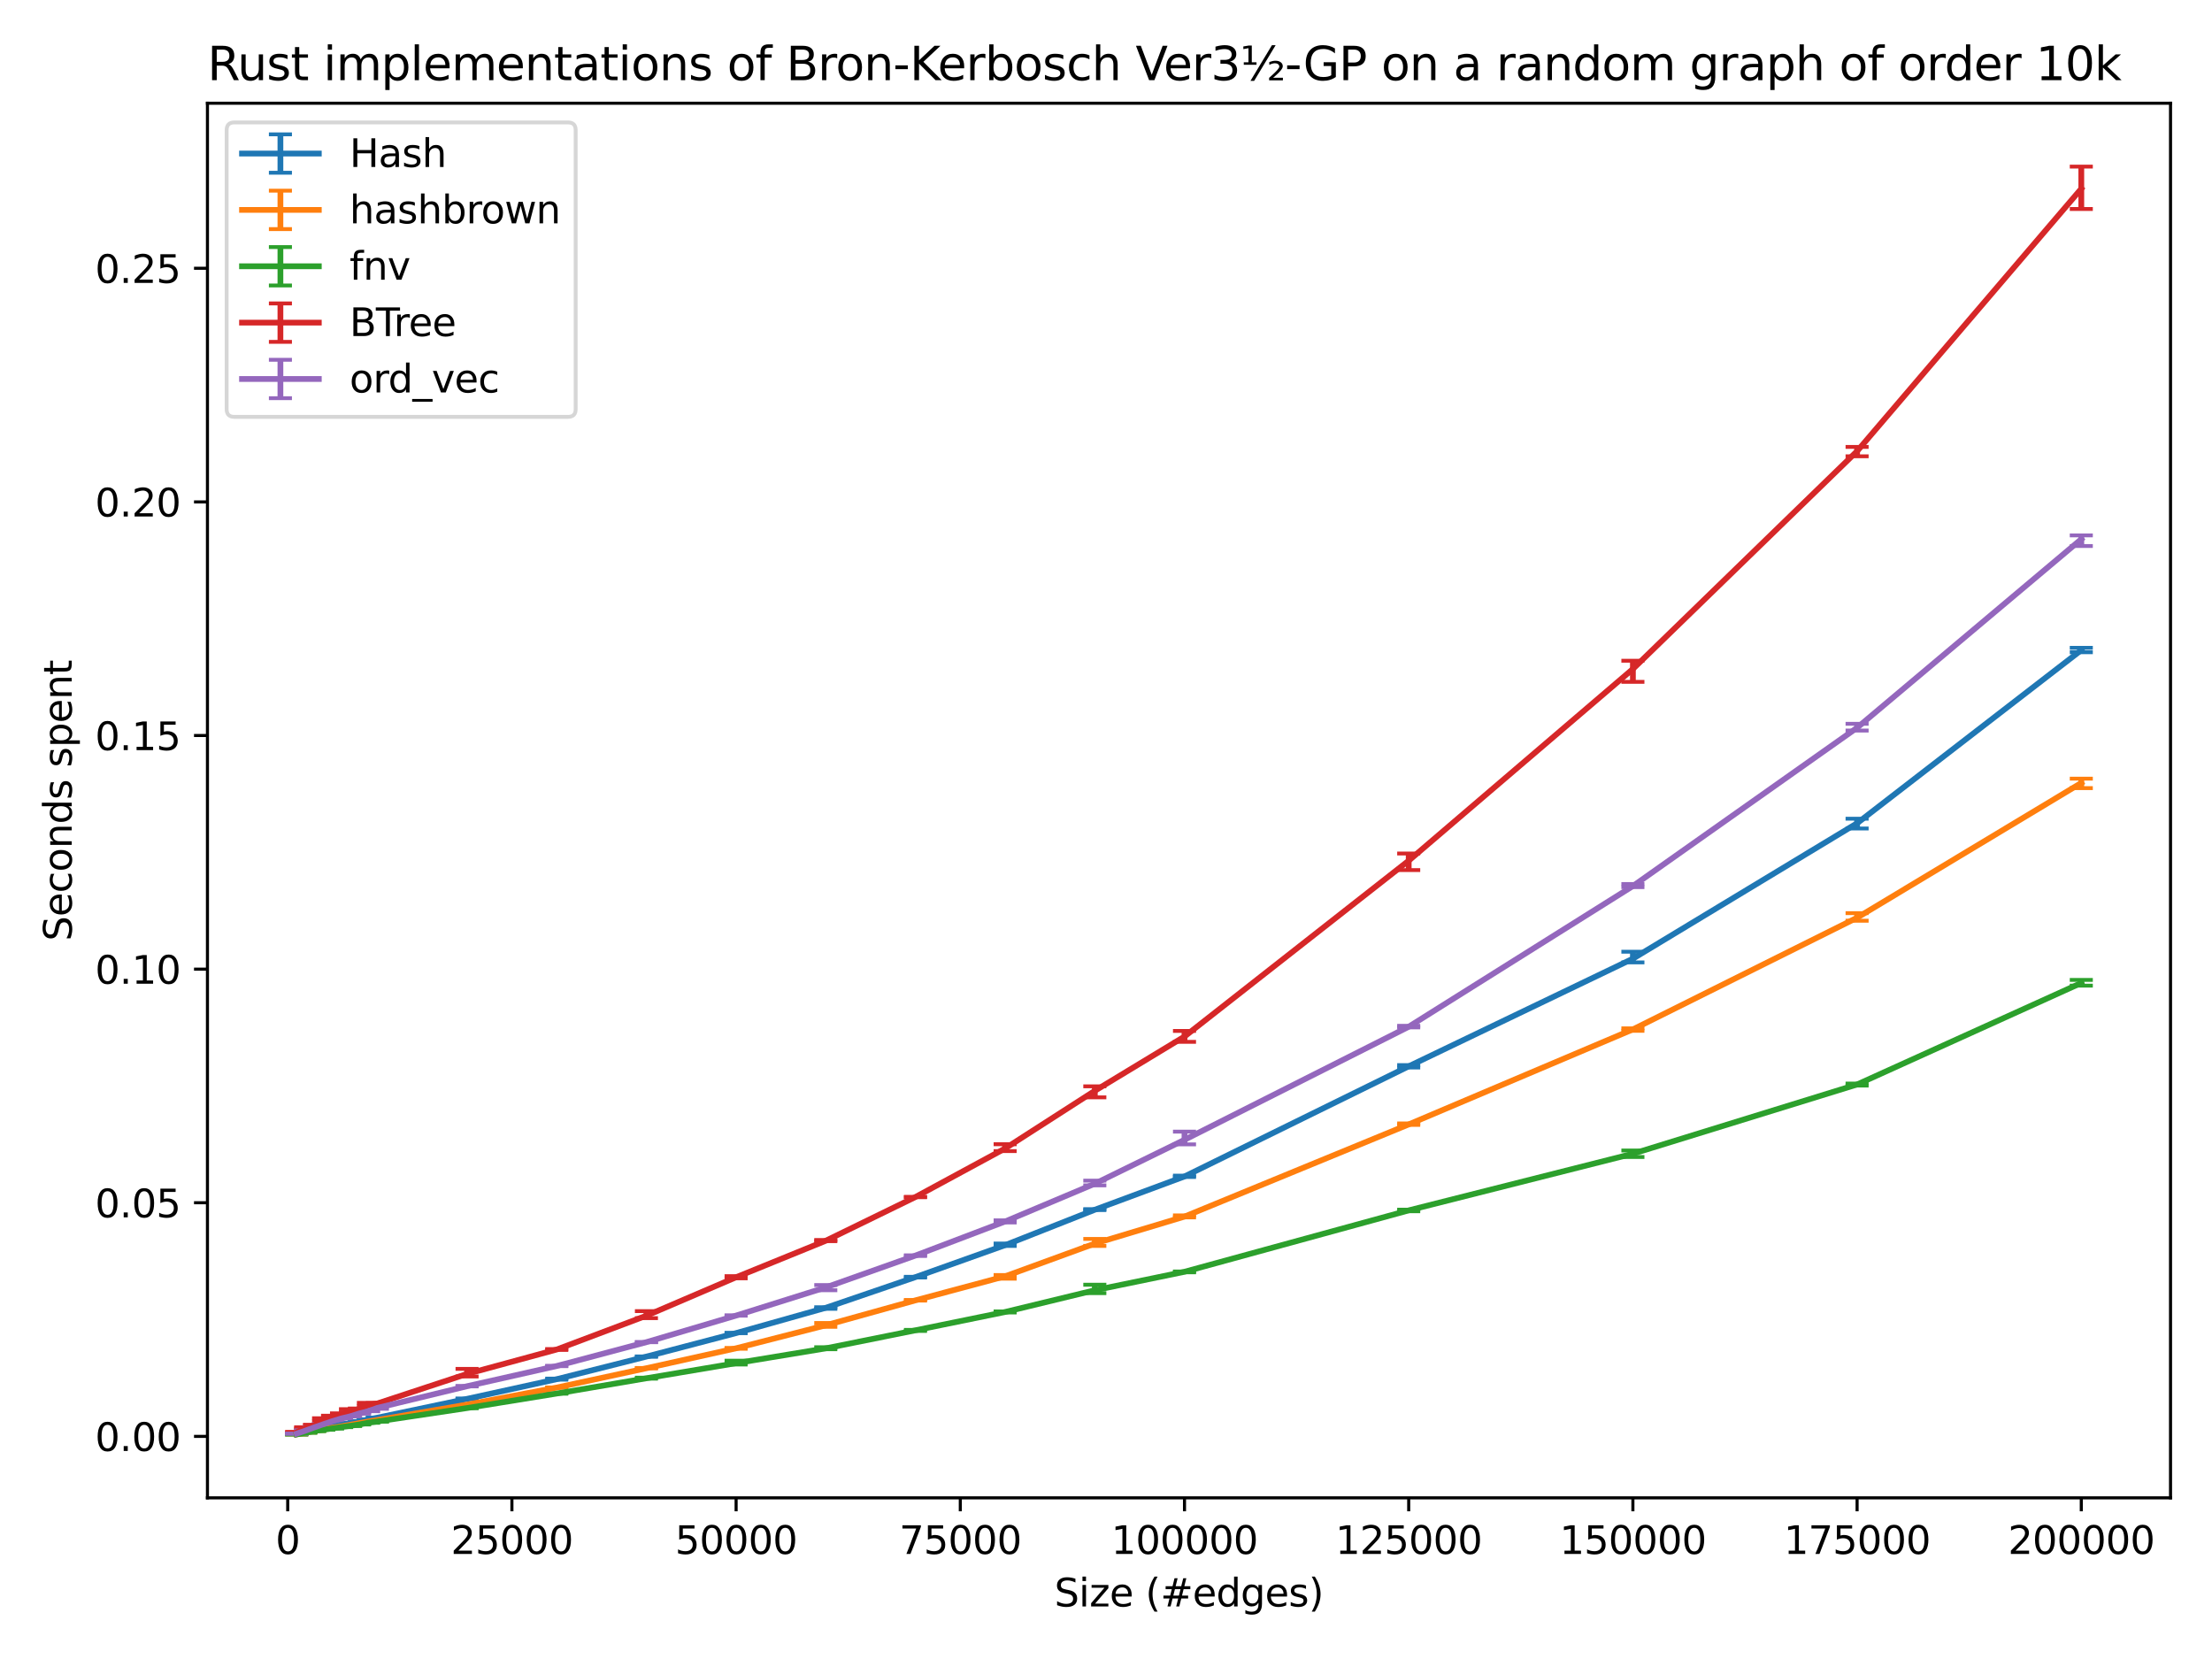 <?xml version="1.0" encoding="utf-8" standalone="no"?>
<!DOCTYPE svg PUBLIC "-//W3C//DTD SVG 1.1//EN"
  "http://www.w3.org/Graphics/SVG/1.1/DTD/svg11.dtd">
<svg xmlns:xlink="http://www.w3.org/1999/xlink" width="576pt" height="432pt" viewBox="0 0 576 432" xmlns="http://www.w3.org/2000/svg" version="1.1">
 <defs>
  <style type="text/css">*{stroke-linejoin: round; stroke-linecap: butt}</style>
 </defs>
 <g id="figure_1">
  <g id="patch_1">
   <path d="M 0 432 
L 576 432 
L 576 0 
L 0 0 
z
" style="fill: #ffffff"/>
  </g>
  <g id="axes_1">
   <g id="patch_2">
    <path d="M 54.02 390.04 
L 565.2 390.04 
L 565.2 26.88 
L 54.02 26.88 
z
" style="fill: #ffffff"/>
   </g>
   <g id="matplotlib.axis_1">
    <g id="xtick_1">
     <g id="line2d_1">
      <defs>
       <path id="mc74f61fcfc" d="M 0 0 
L 0 3.5 
" style="stroke: #000000; stroke-width: 0.8"/>
      </defs>
      <g>
       <use xlink:href="#mc74f61fcfc" x="74.92" y="390.04" style="stroke: #000000; stroke-width: 0.8"/>
      </g>
     </g>
     <g id="text_1">
      <!-- 0 -->
      <g transform="translate(71.739 404.638) scale(0.1 -0.1)">
       <defs>
        <path id="DejaVuSans-30" d="M 2034 4250 
Q 1547 4250 1301 3770 
Q 1056 3291 1056 2328 
Q 1056 1369 1301 889 
Q 1547 409 2034 409 
Q 2525 409 2770 889 
Q 3016 1369 3016 2328 
Q 3016 3291 2770 3770 
Q 2525 4250 2034 4250 
z
M 2034 4750 
Q 2819 4750 3233 4129 
Q 3647 3509 3647 2328 
Q 3647 1150 3233 529 
Q 2819 -91 2034 -91 
Q 1250 -91 836 529 
Q 422 1150 422 2328 
Q 422 3509 836 4129 
Q 1250 4750 2034 4750 
z
" transform="scale(0.016)"/>
       </defs>
       <use xlink:href="#DejaVuSans-30"/>
      </g>
     </g>
    </g>
    <g id="xtick_2">
     <g id="line2d_2">
      <g>
       <use xlink:href="#mc74f61fcfc" x="133.301" y="390.04" style="stroke: #000000; stroke-width: 0.8"/>
      </g>
     </g>
     <g id="text_2">
      <!-- 25000 -->
      <g transform="translate(117.395 404.638) scale(0.1 -0.1)">
       <defs>
        <path id="DejaVuSans-32" d="M 1228 531 
L 3431 531 
L 3431 0 
L 469 0 
L 469 531 
Q 828 903 1448 1529 
Q 2069 2156 2228 2338 
Q 2531 2678 2651 2914 
Q 2772 3150 2772 3378 
Q 2772 3750 2511 3984 
Q 2250 4219 1831 4219 
Q 1534 4219 1204 4116 
Q 875 4013 500 3803 
L 500 4441 
Q 881 4594 1212 4672 
Q 1544 4750 1819 4750 
Q 2544 4750 2975 4387 
Q 3406 4025 3406 3419 
Q 3406 3131 3298 2873 
Q 3191 2616 2906 2266 
Q 2828 2175 2409 1742 
Q 1991 1309 1228 531 
z
" transform="scale(0.016)"/>
        <path id="DejaVuSans-35" d="M 691 4666 
L 3169 4666 
L 3169 4134 
L 1269 4134 
L 1269 2991 
Q 1406 3038 1543 3061 
Q 1681 3084 1819 3084 
Q 2600 3084 3056 2656 
Q 3513 2228 3513 1497 
Q 3513 744 3044 326 
Q 2575 -91 1722 -91 
Q 1428 -91 1123 -41 
Q 819 9 494 109 
L 494 744 
Q 775 591 1075 516 
Q 1375 441 1709 441 
Q 2250 441 2565 725 
Q 2881 1009 2881 1497 
Q 2881 1984 2565 2268 
Q 2250 2553 1709 2553 
Q 1456 2553 1204 2497 
Q 953 2441 691 2322 
L 691 4666 
z
" transform="scale(0.016)"/>
       </defs>
       <use xlink:href="#DejaVuSans-32"/>
       <use xlink:href="#DejaVuSans-35" x="63.623"/>
       <use xlink:href="#DejaVuSans-30" x="127.246"/>
       <use xlink:href="#DejaVuSans-30" x="190.869"/>
       <use xlink:href="#DejaVuSans-30" x="254.492"/>
      </g>
     </g>
    </g>
    <g id="xtick_3">
     <g id="line2d_3">
      <g>
       <use xlink:href="#mc74f61fcfc" x="191.681" y="390.04" style="stroke: #000000; stroke-width: 0.8"/>
      </g>
     </g>
     <g id="text_3">
      <!-- 50000 -->
      <g transform="translate(175.775 404.638) scale(0.1 -0.1)">
       <use xlink:href="#DejaVuSans-35"/>
       <use xlink:href="#DejaVuSans-30" x="63.623"/>
       <use xlink:href="#DejaVuSans-30" x="127.246"/>
       <use xlink:href="#DejaVuSans-30" x="190.869"/>
       <use xlink:href="#DejaVuSans-30" x="254.492"/>
      </g>
     </g>
    </g>
    <g id="xtick_4">
     <g id="line2d_4">
      <g>
       <use xlink:href="#mc74f61fcfc" x="250.062" y="390.04" style="stroke: #000000; stroke-width: 0.8"/>
      </g>
     </g>
     <g id="text_4">
      <!-- 75000 -->
      <g transform="translate(234.156 404.638) scale(0.1 -0.1)">
       <defs>
        <path id="DejaVuSans-37" d="M 525 4666 
L 3525 4666 
L 3525 4397 
L 1831 0 
L 1172 0 
L 2766 4134 
L 525 4134 
L 525 4666 
z
" transform="scale(0.016)"/>
       </defs>
       <use xlink:href="#DejaVuSans-37"/>
       <use xlink:href="#DejaVuSans-35" x="63.623"/>
       <use xlink:href="#DejaVuSans-30" x="127.246"/>
       <use xlink:href="#DejaVuSans-30" x="190.869"/>
       <use xlink:href="#DejaVuSans-30" x="254.492"/>
      </g>
     </g>
    </g>
    <g id="xtick_5">
     <g id="line2d_5">
      <g>
       <use xlink:href="#mc74f61fcfc" x="308.442" y="390.04" style="stroke: #000000; stroke-width: 0.8"/>
      </g>
     </g>
     <g id="text_5">
      <!-- 100000 -->
      <g transform="translate(289.355 404.638) scale(0.1 -0.1)">
       <defs>
        <path id="DejaVuSans-31" d="M 794 531 
L 1825 531 
L 1825 4091 
L 703 3866 
L 703 4441 
L 1819 4666 
L 2450 4666 
L 2450 531 
L 3481 531 
L 3481 0 
L 794 0 
L 794 531 
z
" transform="scale(0.016)"/>
       </defs>
       <use xlink:href="#DejaVuSans-31"/>
       <use xlink:href="#DejaVuSans-30" x="63.623"/>
       <use xlink:href="#DejaVuSans-30" x="127.246"/>
       <use xlink:href="#DejaVuSans-30" x="190.869"/>
       <use xlink:href="#DejaVuSans-30" x="254.492"/>
       <use xlink:href="#DejaVuSans-30" x="318.115"/>
      </g>
     </g>
    </g>
    <g id="xtick_6">
     <g id="line2d_6">
      <g>
       <use xlink:href="#mc74f61fcfc" x="366.823" y="390.04" style="stroke: #000000; stroke-width: 0.8"/>
      </g>
     </g>
     <g id="text_6">
      <!-- 125000 -->
      <g transform="translate(347.735 404.638) scale(0.1 -0.1)">
       <use xlink:href="#DejaVuSans-31"/>
       <use xlink:href="#DejaVuSans-32" x="63.623"/>
       <use xlink:href="#DejaVuSans-35" x="127.246"/>
       <use xlink:href="#DejaVuSans-30" x="190.869"/>
       <use xlink:href="#DejaVuSans-30" x="254.492"/>
       <use xlink:href="#DejaVuSans-30" x="318.115"/>
      </g>
     </g>
    </g>
    <g id="xtick_7">
     <g id="line2d_7">
      <g>
       <use xlink:href="#mc74f61fcfc" x="425.203" y="390.04" style="stroke: #000000; stroke-width: 0.8"/>
      </g>
     </g>
     <g id="text_7">
      <!-- 150000 -->
      <g transform="translate(406.116 404.638) scale(0.1 -0.1)">
       <use xlink:href="#DejaVuSans-31"/>
       <use xlink:href="#DejaVuSans-35" x="63.623"/>
       <use xlink:href="#DejaVuSans-30" x="127.246"/>
       <use xlink:href="#DejaVuSans-30" x="190.869"/>
       <use xlink:href="#DejaVuSans-30" x="254.492"/>
       <use xlink:href="#DejaVuSans-30" x="318.115"/>
      </g>
     </g>
    </g>
    <g id="xtick_8">
     <g id="line2d_8">
      <g>
       <use xlink:href="#mc74f61fcfc" x="483.584" y="390.04" style="stroke: #000000; stroke-width: 0.8"/>
      </g>
     </g>
     <g id="text_8">
      <!-- 175000 -->
      <g transform="translate(464.497 404.638) scale(0.1 -0.1)">
       <use xlink:href="#DejaVuSans-31"/>
       <use xlink:href="#DejaVuSans-37" x="63.623"/>
       <use xlink:href="#DejaVuSans-35" x="127.246"/>
       <use xlink:href="#DejaVuSans-30" x="190.869"/>
       <use xlink:href="#DejaVuSans-30" x="254.492"/>
       <use xlink:href="#DejaVuSans-30" x="318.115"/>
      </g>
     </g>
    </g>
    <g id="xtick_9">
     <g id="line2d_9">
      <g>
       <use xlink:href="#mc74f61fcfc" x="541.965" y="390.04" style="stroke: #000000; stroke-width: 0.8"/>
      </g>
     </g>
     <g id="text_9">
      <!-- 200000 -->
      <g transform="translate(522.877 404.638) scale(0.1 -0.1)">
       <use xlink:href="#DejaVuSans-32"/>
       <use xlink:href="#DejaVuSans-30" x="63.623"/>
       <use xlink:href="#DejaVuSans-30" x="127.246"/>
       <use xlink:href="#DejaVuSans-30" x="190.869"/>
       <use xlink:href="#DejaVuSans-30" x="254.492"/>
       <use xlink:href="#DejaVuSans-30" x="318.115"/>
      </g>
     </g>
    </g>
    <g id="text_10">
     <!-- Size (#edges) -->
     <g transform="translate(274.559 418.317) scale(0.1 -0.1)">
      <defs>
       <path id="DejaVuSans-53" d="M 3425 4513 
L 3425 3897 
Q 3066 4069 2747 4153 
Q 2428 4238 2131 4238 
Q 1616 4238 1336 4038 
Q 1056 3838 1056 3469 
Q 1056 3159 1242 3001 
Q 1428 2844 1947 2747 
L 2328 2669 
Q 3034 2534 3370 2195 
Q 3706 1856 3706 1288 
Q 3706 609 3251 259 
Q 2797 -91 1919 -91 
Q 1588 -91 1214 -16 
Q 841 59 441 206 
L 441 856 
Q 825 641 1194 531 
Q 1563 422 1919 422 
Q 2459 422 2753 634 
Q 3047 847 3047 1241 
Q 3047 1584 2836 1778 
Q 2625 1972 2144 2069 
L 1759 2144 
Q 1053 2284 737 2584 
Q 422 2884 422 3419 
Q 422 4038 858 4394 
Q 1294 4750 2059 4750 
Q 2388 4750 2728 4690 
Q 3069 4631 3425 4513 
z
" transform="scale(0.016)"/>
       <path id="DejaVuSans-69" d="M 603 3500 
L 1178 3500 
L 1178 0 
L 603 0 
L 603 3500 
z
M 603 4863 
L 1178 4863 
L 1178 4134 
L 603 4134 
L 603 4863 
z
" transform="scale(0.016)"/>
       <path id="DejaVuSans-7a" d="M 353 3500 
L 3084 3500 
L 3084 2975 
L 922 459 
L 3084 459 
L 3084 0 
L 275 0 
L 275 525 
L 2438 3041 
L 353 3041 
L 353 3500 
z
" transform="scale(0.016)"/>
       <path id="DejaVuSans-65" d="M 3597 1894 
L 3597 1613 
L 953 1613 
Q 991 1019 1311 708 
Q 1631 397 2203 397 
Q 2534 397 2845 478 
Q 3156 559 3463 722 
L 3463 178 
Q 3153 47 2828 -22 
Q 2503 -91 2169 -91 
Q 1331 -91 842 396 
Q 353 884 353 1716 
Q 353 2575 817 3079 
Q 1281 3584 2069 3584 
Q 2775 3584 3186 3129 
Q 3597 2675 3597 1894 
z
M 3022 2063 
Q 3016 2534 2758 2815 
Q 2500 3097 2075 3097 
Q 1594 3097 1305 2825 
Q 1016 2553 972 2059 
L 3022 2063 
z
" transform="scale(0.016)"/>
       <path id="DejaVuSans-20" transform="scale(0.016)"/>
       <path id="DejaVuSans-28" d="M 1984 4856 
Q 1566 4138 1362 3434 
Q 1159 2731 1159 2009 
Q 1159 1288 1364 580 
Q 1569 -128 1984 -844 
L 1484 -844 
Q 1016 -109 783 600 
Q 550 1309 550 2009 
Q 550 2706 781 3412 
Q 1013 4119 1484 4856 
L 1984 4856 
z
" transform="scale(0.016)"/>
       <path id="DejaVuSans-23" d="M 3272 2816 
L 2363 2816 
L 2100 1772 
L 3016 1772 
L 3272 2816 
z
M 2803 4594 
L 2478 3297 
L 3391 3297 
L 3719 4594 
L 4219 4594 
L 3897 3297 
L 4872 3297 
L 4872 2816 
L 3775 2816 
L 3519 1772 
L 4513 1772 
L 4513 1294 
L 3397 1294 
L 3072 0 
L 2572 0 
L 2894 1294 
L 1978 1294 
L 1656 0 
L 1153 0 
L 1478 1294 
L 494 1294 
L 494 1772 
L 1594 1772 
L 1856 2816 
L 850 2816 
L 850 3297 
L 1978 3297 
L 2297 4594 
L 2803 4594 
z
" transform="scale(0.016)"/>
       <path id="DejaVuSans-64" d="M 2906 2969 
L 2906 4863 
L 3481 4863 
L 3481 0 
L 2906 0 
L 2906 525 
Q 2725 213 2448 61 
Q 2172 -91 1784 -91 
Q 1150 -91 751 415 
Q 353 922 353 1747 
Q 353 2572 751 3078 
Q 1150 3584 1784 3584 
Q 2172 3584 2448 3432 
Q 2725 3281 2906 2969 
z
M 947 1747 
Q 947 1113 1208 752 
Q 1469 391 1925 391 
Q 2381 391 2643 752 
Q 2906 1113 2906 1747 
Q 2906 2381 2643 2742 
Q 2381 3103 1925 3103 
Q 1469 3103 1208 2742 
Q 947 2381 947 1747 
z
" transform="scale(0.016)"/>
       <path id="DejaVuSans-67" d="M 2906 1791 
Q 2906 2416 2648 2759 
Q 2391 3103 1925 3103 
Q 1463 3103 1205 2759 
Q 947 2416 947 1791 
Q 947 1169 1205 825 
Q 1463 481 1925 481 
Q 2391 481 2648 825 
Q 2906 1169 2906 1791 
z
M 3481 434 
Q 3481 -459 3084 -895 
Q 2688 -1331 1869 -1331 
Q 1566 -1331 1297 -1286 
Q 1028 -1241 775 -1147 
L 775 -588 
Q 1028 -725 1275 -790 
Q 1522 -856 1778 -856 
Q 2344 -856 2625 -561 
Q 2906 -266 2906 331 
L 2906 616 
Q 2728 306 2450 153 
Q 2172 0 1784 0 
Q 1141 0 747 490 
Q 353 981 353 1791 
Q 353 2603 747 3093 
Q 1141 3584 1784 3584 
Q 2172 3584 2450 3431 
Q 2728 3278 2906 2969 
L 2906 3500 
L 3481 3500 
L 3481 434 
z
" transform="scale(0.016)"/>
       <path id="DejaVuSans-73" d="M 2834 3397 
L 2834 2853 
Q 2591 2978 2328 3040 
Q 2066 3103 1784 3103 
Q 1356 3103 1142 2972 
Q 928 2841 928 2578 
Q 928 2378 1081 2264 
Q 1234 2150 1697 2047 
L 1894 2003 
Q 2506 1872 2764 1633 
Q 3022 1394 3022 966 
Q 3022 478 2636 193 
Q 2250 -91 1575 -91 
Q 1294 -91 989 -36 
Q 684 19 347 128 
L 347 722 
Q 666 556 975 473 
Q 1284 391 1588 391 
Q 1994 391 2212 530 
Q 2431 669 2431 922 
Q 2431 1156 2273 1281 
Q 2116 1406 1581 1522 
L 1381 1569 
Q 847 1681 609 1914 
Q 372 2147 372 2553 
Q 372 3047 722 3315 
Q 1072 3584 1716 3584 
Q 2034 3584 2315 3537 
Q 2597 3491 2834 3397 
z
" transform="scale(0.016)"/>
       <path id="DejaVuSans-29" d="M 513 4856 
L 1013 4856 
Q 1481 4119 1714 3412 
Q 1947 2706 1947 2009 
Q 1947 1309 1714 600 
Q 1481 -109 1013 -844 
L 513 -844 
Q 928 -128 1133 580 
Q 1338 1288 1338 2009 
Q 1338 2731 1133 3434 
Q 928 4138 513 4856 
z
" transform="scale(0.016)"/>
      </defs>
      <use xlink:href="#DejaVuSans-53"/>
      <use xlink:href="#DejaVuSans-69" x="63.477"/>
      <use xlink:href="#DejaVuSans-7a" x="91.26"/>
      <use xlink:href="#DejaVuSans-65" x="143.75"/>
      <use xlink:href="#DejaVuSans-20" x="205.273"/>
      <use xlink:href="#DejaVuSans-28" x="237.061"/>
      <use xlink:href="#DejaVuSans-23" x="276.074"/>
      <use xlink:href="#DejaVuSans-65" x="359.863"/>
      <use xlink:href="#DejaVuSans-64" x="421.387"/>
      <use xlink:href="#DejaVuSans-67" x="484.863"/>
      <use xlink:href="#DejaVuSans-65" x="548.34"/>
      <use xlink:href="#DejaVuSans-73" x="609.863"/>
      <use xlink:href="#DejaVuSans-29" x="661.963"/>
     </g>
    </g>
   </g>
   <g id="matplotlib.axis_2">
    <g id="ytick_1">
     <g id="line2d_10">
      <defs>
       <path id="m7eb1c47a8f" d="M 0 0 
L -3.5 0 
" style="stroke: #000000; stroke-width: 0.8"/>
      </defs>
      <g>
       <use xlink:href="#m7eb1c47a8f" x="54.02" y="374.025" style="stroke: #000000; stroke-width: 0.8"/>
      </g>
     </g>
     <g id="text_11">
      <!-- 0.00 -->
      <g transform="translate(24.754 377.824) scale(0.1 -0.1)">
       <defs>
        <path id="DejaVuSans-2e" d="M 684 794 
L 1344 794 
L 1344 0 
L 684 0 
L 684 794 
z
" transform="scale(0.016)"/>
       </defs>
       <use xlink:href="#DejaVuSans-30"/>
       <use xlink:href="#DejaVuSans-2e" x="63.623"/>
       <use xlink:href="#DejaVuSans-30" x="95.41"/>
       <use xlink:href="#DejaVuSans-30" x="159.033"/>
      </g>
     </g>
    </g>
    <g id="ytick_2">
     <g id="line2d_11">
      <g>
       <use xlink:href="#m7eb1c47a8f" x="54.02" y="313.192" style="stroke: #000000; stroke-width: 0.8"/>
      </g>
     </g>
     <g id="text_12">
      <!-- 0.05 -->
      <g transform="translate(24.754 316.992) scale(0.1 -0.1)">
       <use xlink:href="#DejaVuSans-30"/>
       <use xlink:href="#DejaVuSans-2e" x="63.623"/>
       <use xlink:href="#DejaVuSans-30" x="95.41"/>
       <use xlink:href="#DejaVuSans-35" x="159.033"/>
      </g>
     </g>
    </g>
    <g id="ytick_3">
     <g id="line2d_12">
      <g>
       <use xlink:href="#m7eb1c47a8f" x="54.02" y="252.36" style="stroke: #000000; stroke-width: 0.8"/>
      </g>
     </g>
     <g id="text_13">
      <!-- 0.10 -->
      <g transform="translate(24.754 256.159) scale(0.1 -0.1)">
       <use xlink:href="#DejaVuSans-30"/>
       <use xlink:href="#DejaVuSans-2e" x="63.623"/>
       <use xlink:href="#DejaVuSans-31" x="95.41"/>
       <use xlink:href="#DejaVuSans-30" x="159.033"/>
      </g>
     </g>
    </g>
    <g id="ytick_4">
     <g id="line2d_13">
      <g>
       <use xlink:href="#m7eb1c47a8f" x="54.02" y="191.528" style="stroke: #000000; stroke-width: 0.8"/>
      </g>
     </g>
     <g id="text_14">
      <!-- 0.15 -->
      <g transform="translate(24.754 195.327) scale(0.1 -0.1)">
       <use xlink:href="#DejaVuSans-30"/>
       <use xlink:href="#DejaVuSans-2e" x="63.623"/>
       <use xlink:href="#DejaVuSans-31" x="95.41"/>
       <use xlink:href="#DejaVuSans-35" x="159.033"/>
      </g>
     </g>
    </g>
    <g id="ytick_5">
     <g id="line2d_14">
      <g>
       <use xlink:href="#m7eb1c47a8f" x="54.02" y="130.696" style="stroke: #000000; stroke-width: 0.8"/>
      </g>
     </g>
     <g id="text_15">
      <!-- 0.20 -->
      <g transform="translate(24.754 134.495) scale(0.1 -0.1)">
       <use xlink:href="#DejaVuSans-30"/>
       <use xlink:href="#DejaVuSans-2e" x="63.623"/>
       <use xlink:href="#DejaVuSans-32" x="95.41"/>
       <use xlink:href="#DejaVuSans-30" x="159.033"/>
      </g>
     </g>
    </g>
    <g id="ytick_6">
     <g id="line2d_15">
      <g>
       <use xlink:href="#m7eb1c47a8f" x="54.02" y="69.864" style="stroke: #000000; stroke-width: 0.8"/>
      </g>
     </g>
     <g id="text_16">
      <!-- 0.25 -->
      <g transform="translate(24.754 73.663) scale(0.1 -0.1)">
       <use xlink:href="#DejaVuSans-30"/>
       <use xlink:href="#DejaVuSans-2e" x="63.623"/>
       <use xlink:href="#DejaVuSans-32" x="95.41"/>
       <use xlink:href="#DejaVuSans-35" x="159.033"/>
      </g>
     </g>
    </g>
    <g id="text_17">
     <!-- Seconds spent -->
     <g transform="translate(18.675 245.04) rotate(-90) scale(0.1 -0.1)">
      <defs>
       <path id="DejaVuSans-63" d="M 3122 3366 
L 3122 2828 
Q 2878 2963 2633 3030 
Q 2388 3097 2138 3097 
Q 1578 3097 1268 2742 
Q 959 2388 959 1747 
Q 959 1106 1268 751 
Q 1578 397 2138 397 
Q 2388 397 2633 464 
Q 2878 531 3122 666 
L 3122 134 
Q 2881 22 2623 -34 
Q 2366 -91 2075 -91 
Q 1284 -91 818 406 
Q 353 903 353 1747 
Q 353 2603 823 3093 
Q 1294 3584 2113 3584 
Q 2378 3584 2631 3529 
Q 2884 3475 3122 3366 
z
" transform="scale(0.016)"/>
       <path id="DejaVuSans-6f" d="M 1959 3097 
Q 1497 3097 1228 2736 
Q 959 2375 959 1747 
Q 959 1119 1226 758 
Q 1494 397 1959 397 
Q 2419 397 2687 759 
Q 2956 1122 2956 1747 
Q 2956 2369 2687 2733 
Q 2419 3097 1959 3097 
z
M 1959 3584 
Q 2709 3584 3137 3096 
Q 3566 2609 3566 1747 
Q 3566 888 3137 398 
Q 2709 -91 1959 -91 
Q 1206 -91 779 398 
Q 353 888 353 1747 
Q 353 2609 779 3096 
Q 1206 3584 1959 3584 
z
" transform="scale(0.016)"/>
       <path id="DejaVuSans-6e" d="M 3513 2113 
L 3513 0 
L 2938 0 
L 2938 2094 
Q 2938 2591 2744 2837 
Q 2550 3084 2163 3084 
Q 1697 3084 1428 2787 
Q 1159 2491 1159 1978 
L 1159 0 
L 581 0 
L 581 3500 
L 1159 3500 
L 1159 2956 
Q 1366 3272 1645 3428 
Q 1925 3584 2291 3584 
Q 2894 3584 3203 3211 
Q 3513 2838 3513 2113 
z
" transform="scale(0.016)"/>
       <path id="DejaVuSans-70" d="M 1159 525 
L 1159 -1331 
L 581 -1331 
L 581 3500 
L 1159 3500 
L 1159 2969 
Q 1341 3281 1617 3432 
Q 1894 3584 2278 3584 
Q 2916 3584 3314 3078 
Q 3713 2572 3713 1747 
Q 3713 922 3314 415 
Q 2916 -91 2278 -91 
Q 1894 -91 1617 61 
Q 1341 213 1159 525 
z
M 3116 1747 
Q 3116 2381 2855 2742 
Q 2594 3103 2138 3103 
Q 1681 3103 1420 2742 
Q 1159 2381 1159 1747 
Q 1159 1113 1420 752 
Q 1681 391 2138 391 
Q 2594 391 2855 752 
Q 3116 1113 3116 1747 
z
" transform="scale(0.016)"/>
       <path id="DejaVuSans-74" d="M 1172 4494 
L 1172 3500 
L 2356 3500 
L 2356 3053 
L 1172 3053 
L 1172 1153 
Q 1172 725 1289 603 
Q 1406 481 1766 481 
L 2356 481 
L 2356 0 
L 1766 0 
Q 1100 0 847 248 
Q 594 497 594 1153 
L 594 3053 
L 172 3053 
L 172 3500 
L 594 3500 
L 594 4494 
L 1172 4494 
z
" transform="scale(0.016)"/>
      </defs>
      <use xlink:href="#DejaVuSans-53"/>
      <use xlink:href="#DejaVuSans-65" x="63.477"/>
      <use xlink:href="#DejaVuSans-63" x="125"/>
      <use xlink:href="#DejaVuSans-6f" x="179.98"/>
      <use xlink:href="#DejaVuSans-6e" x="241.162"/>
      <use xlink:href="#DejaVuSans-64" x="304.541"/>
      <use xlink:href="#DejaVuSans-73" x="368.018"/>
      <use xlink:href="#DejaVuSans-20" x="420.117"/>
      <use xlink:href="#DejaVuSans-73" x="451.904"/>
      <use xlink:href="#DejaVuSans-70" x="504.004"/>
      <use xlink:href="#DejaVuSans-65" x="567.48"/>
      <use xlink:href="#DejaVuSans-6e" x="629.004"/>
      <use xlink:href="#DejaVuSans-74" x="692.383"/>
     </g>
    </g>
   </g>
   <g id="LineCollection_1">
    <path d="M 77.255 373.443 
L 77.255 373.429 
" clip-path="url(#pa6ebc073c4)" style="fill: none; stroke: #1f77b4; stroke-width: 1.5"/>
    <path d="M 79.591 372.882 
L 79.591 372.875 
" clip-path="url(#pa6ebc073c4)" style="fill: none; stroke: #1f77b4; stroke-width: 1.5"/>
    <path d="M 81.926 372.364 
L 81.926 372.346 
" clip-path="url(#pa6ebc073c4)" style="fill: none; stroke: #1f77b4; stroke-width: 1.5"/>
    <path d="M 84.261 371.894 
L 84.261 371.818 
" clip-path="url(#pa6ebc073c4)" style="fill: none; stroke: #1f77b4; stroke-width: 1.5"/>
    <path d="M 86.596 371.453 
L 86.596 371.366 
" clip-path="url(#pa6ebc073c4)" style="fill: none; stroke: #1f77b4; stroke-width: 1.5"/>
    <path d="M 88.932 371.066 
L 88.932 371.028 
" clip-path="url(#pa6ebc073c4)" style="fill: none; stroke: #1f77b4; stroke-width: 1.5"/>
    <path d="M 91.267 370.6 
L 91.267 370.546 
" clip-path="url(#pa6ebc073c4)" style="fill: none; stroke: #1f77b4; stroke-width: 1.5"/>
    <path d="M 93.602 370.18 
L 93.602 370.05 
" clip-path="url(#pa6ebc073c4)" style="fill: none; stroke: #1f77b4; stroke-width: 1.5"/>
    <path d="M 95.937 369.605 
L 95.937 369.592 
" clip-path="url(#pa6ebc073c4)" style="fill: none; stroke: #1f77b4; stroke-width: 1.5"/>
    <path d="M 98.272 369.174 
L 98.272 369.149 
" clip-path="url(#pa6ebc073c4)" style="fill: none; stroke: #1f77b4; stroke-width: 1.5"/>
    <path d="M 121.625 364.332 
L 121.625 364.166 
" clip-path="url(#pa6ebc073c4)" style="fill: none; stroke: #1f77b4; stroke-width: 1.5"/>
    <path d="M 144.977 359.265 
L 144.977 358.987 
" clip-path="url(#pa6ebc073c4)" style="fill: none; stroke: #1f77b4; stroke-width: 1.5"/>
    <path d="M 168.329 353.285 
L 168.329 353.206 
" clip-path="url(#pa6ebc073c4)" style="fill: none; stroke: #1f77b4; stroke-width: 1.5"/>
    <path d="M 191.681 347.15 
L 191.681 347.087 
" clip-path="url(#pa6ebc073c4)" style="fill: none; stroke: #1f77b4; stroke-width: 1.5"/>
    <path d="M 215.034 340.809 
L 215.034 340.397 
" clip-path="url(#pa6ebc073c4)" style="fill: none; stroke: #1f77b4; stroke-width: 1.5"/>
    <path d="M 238.386 332.659 
L 238.386 332.474 
" clip-path="url(#pa6ebc073c4)" style="fill: none; stroke: #1f77b4; stroke-width: 1.5"/>
    <path d="M 261.738 324.44 
L 261.738 323.809 
" clip-path="url(#pa6ebc073c4)" style="fill: none; stroke: #1f77b4; stroke-width: 1.5"/>
    <path d="M 285.09 315.104 
L 285.09 314.854 
" clip-path="url(#pa6ebc073c4)" style="fill: none; stroke: #1f77b4; stroke-width: 1.5"/>
    <path d="M 308.442 306.478 
L 308.442 306.126 
" clip-path="url(#pa6ebc073c4)" style="fill: none; stroke: #1f77b4; stroke-width: 1.5"/>
    <path d="M 366.823 277.979 
L 366.823 277.342 
" clip-path="url(#pa6ebc073c4)" style="fill: none; stroke: #1f77b4; stroke-width: 1.5"/>
    <path d="M 425.203 250.609 
L 425.203 247.832 
" clip-path="url(#pa6ebc073c4)" style="fill: none; stroke: #1f77b4; stroke-width: 1.5"/>
    <path d="M 483.584 215.733 
L 483.584 213.195 
" clip-path="url(#pa6ebc073c4)" style="fill: none; stroke: #1f77b4; stroke-width: 1.5"/>
    <path d="M 541.965 169.847 
L 541.965 168.696 
" clip-path="url(#pa6ebc073c4)" style="fill: none; stroke: #1f77b4; stroke-width: 1.5"/>
   </g>
   <g id="line2d_16">
    <defs>
     <path id="md8547b9e7e" d="M 3 0 
L -3 -0 
" style="stroke: #1f77b4"/>
    </defs>
    <g clip-path="url(#pa6ebc073c4)">
     <use xlink:href="#md8547b9e7e" x="77.255" y="373.443" style="fill: #1f77b4; stroke: #1f77b4"/>
     <use xlink:href="#md8547b9e7e" x="79.591" y="372.882" style="fill: #1f77b4; stroke: #1f77b4"/>
     <use xlink:href="#md8547b9e7e" x="81.926" y="372.364" style="fill: #1f77b4; stroke: #1f77b4"/>
     <use xlink:href="#md8547b9e7e" x="84.261" y="371.894" style="fill: #1f77b4; stroke: #1f77b4"/>
     <use xlink:href="#md8547b9e7e" x="86.596" y="371.453" style="fill: #1f77b4; stroke: #1f77b4"/>
     <use xlink:href="#md8547b9e7e" x="88.932" y="371.066" style="fill: #1f77b4; stroke: #1f77b4"/>
     <use xlink:href="#md8547b9e7e" x="91.267" y="370.6" style="fill: #1f77b4; stroke: #1f77b4"/>
     <use xlink:href="#md8547b9e7e" x="93.602" y="370.18" style="fill: #1f77b4; stroke: #1f77b4"/>
     <use xlink:href="#md8547b9e7e" x="95.937" y="369.605" style="fill: #1f77b4; stroke: #1f77b4"/>
     <use xlink:href="#md8547b9e7e" x="98.272" y="369.174" style="fill: #1f77b4; stroke: #1f77b4"/>
     <use xlink:href="#md8547b9e7e" x="121.625" y="364.332" style="fill: #1f77b4; stroke: #1f77b4"/>
     <use xlink:href="#md8547b9e7e" x="144.977" y="359.265" style="fill: #1f77b4; stroke: #1f77b4"/>
     <use xlink:href="#md8547b9e7e" x="168.329" y="353.285" style="fill: #1f77b4; stroke: #1f77b4"/>
     <use xlink:href="#md8547b9e7e" x="191.681" y="347.15" style="fill: #1f77b4; stroke: #1f77b4"/>
     <use xlink:href="#md8547b9e7e" x="215.034" y="340.809" style="fill: #1f77b4; stroke: #1f77b4"/>
     <use xlink:href="#md8547b9e7e" x="238.386" y="332.659" style="fill: #1f77b4; stroke: #1f77b4"/>
     <use xlink:href="#md8547b9e7e" x="261.738" y="324.44" style="fill: #1f77b4; stroke: #1f77b4"/>
     <use xlink:href="#md8547b9e7e" x="285.09" y="315.104" style="fill: #1f77b4; stroke: #1f77b4"/>
     <use xlink:href="#md8547b9e7e" x="308.442" y="306.478" style="fill: #1f77b4; stroke: #1f77b4"/>
     <use xlink:href="#md8547b9e7e" x="366.823" y="277.979" style="fill: #1f77b4; stroke: #1f77b4"/>
     <use xlink:href="#md8547b9e7e" x="425.203" y="250.609" style="fill: #1f77b4; stroke: #1f77b4"/>
     <use xlink:href="#md8547b9e7e" x="483.584" y="215.733" style="fill: #1f77b4; stroke: #1f77b4"/>
     <use xlink:href="#md8547b9e7e" x="541.965" y="169.847" style="fill: #1f77b4; stroke: #1f77b4"/>
    </g>
   </g>
   <g id="line2d_17">
    <g clip-path="url(#pa6ebc073c4)">
     <use xlink:href="#md8547b9e7e" x="77.255" y="373.429" style="fill: #1f77b4; stroke: #1f77b4"/>
     <use xlink:href="#md8547b9e7e" x="79.591" y="372.875" style="fill: #1f77b4; stroke: #1f77b4"/>
     <use xlink:href="#md8547b9e7e" x="81.926" y="372.346" style="fill: #1f77b4; stroke: #1f77b4"/>
     <use xlink:href="#md8547b9e7e" x="84.261" y="371.818" style="fill: #1f77b4; stroke: #1f77b4"/>
     <use xlink:href="#md8547b9e7e" x="86.596" y="371.366" style="fill: #1f77b4; stroke: #1f77b4"/>
     <use xlink:href="#md8547b9e7e" x="88.932" y="371.028" style="fill: #1f77b4; stroke: #1f77b4"/>
     <use xlink:href="#md8547b9e7e" x="91.267" y="370.546" style="fill: #1f77b4; stroke: #1f77b4"/>
     <use xlink:href="#md8547b9e7e" x="93.602" y="370.05" style="fill: #1f77b4; stroke: #1f77b4"/>
     <use xlink:href="#md8547b9e7e" x="95.937" y="369.592" style="fill: #1f77b4; stroke: #1f77b4"/>
     <use xlink:href="#md8547b9e7e" x="98.272" y="369.149" style="fill: #1f77b4; stroke: #1f77b4"/>
     <use xlink:href="#md8547b9e7e" x="121.625" y="364.166" style="fill: #1f77b4; stroke: #1f77b4"/>
     <use xlink:href="#md8547b9e7e" x="144.977" y="358.987" style="fill: #1f77b4; stroke: #1f77b4"/>
     <use xlink:href="#md8547b9e7e" x="168.329" y="353.206" style="fill: #1f77b4; stroke: #1f77b4"/>
     <use xlink:href="#md8547b9e7e" x="191.681" y="347.087" style="fill: #1f77b4; stroke: #1f77b4"/>
     <use xlink:href="#md8547b9e7e" x="215.034" y="340.397" style="fill: #1f77b4; stroke: #1f77b4"/>
     <use xlink:href="#md8547b9e7e" x="238.386" y="332.474" style="fill: #1f77b4; stroke: #1f77b4"/>
     <use xlink:href="#md8547b9e7e" x="261.738" y="323.809" style="fill: #1f77b4; stroke: #1f77b4"/>
     <use xlink:href="#md8547b9e7e" x="285.09" y="314.854" style="fill: #1f77b4; stroke: #1f77b4"/>
     <use xlink:href="#md8547b9e7e" x="308.442" y="306.126" style="fill: #1f77b4; stroke: #1f77b4"/>
     <use xlink:href="#md8547b9e7e" x="366.823" y="277.342" style="fill: #1f77b4; stroke: #1f77b4"/>
     <use xlink:href="#md8547b9e7e" x="425.203" y="247.832" style="fill: #1f77b4; stroke: #1f77b4"/>
     <use xlink:href="#md8547b9e7e" x="483.584" y="213.195" style="fill: #1f77b4; stroke: #1f77b4"/>
     <use xlink:href="#md8547b9e7e" x="541.965" y="168.696" style="fill: #1f77b4; stroke: #1f77b4"/>
    </g>
   </g>
   <g id="LineCollection_2">
    <path d="M 77.255 373.494 
L 77.255 373.485 
" clip-path="url(#pa6ebc073c4)" style="fill: none; stroke: #ff7f0e; stroke-width: 1.5"/>
    <path d="M 79.591 373.009 
L 79.591 372.991 
" clip-path="url(#pa6ebc073c4)" style="fill: none; stroke: #ff7f0e; stroke-width: 1.5"/>
    <path d="M 81.926 372.576 
L 81.926 372.53 
" clip-path="url(#pa6ebc073c4)" style="fill: none; stroke: #ff7f0e; stroke-width: 1.5"/>
    <path d="M 84.261 372.132 
L 84.261 372.111 
" clip-path="url(#pa6ebc073c4)" style="fill: none; stroke: #ff7f0e; stroke-width: 1.5"/>
    <path d="M 86.596 371.765 
L 86.596 371.743 
" clip-path="url(#pa6ebc073c4)" style="fill: none; stroke: #ff7f0e; stroke-width: 1.5"/>
    <path d="M 88.932 371.426 
L 88.932 371.369 
" clip-path="url(#pa6ebc073c4)" style="fill: none; stroke: #ff7f0e; stroke-width: 1.5"/>
    <path d="M 91.267 371.018 
L 91.267 370.988 
" clip-path="url(#pa6ebc073c4)" style="fill: none; stroke: #ff7f0e; stroke-width: 1.5"/>
    <path d="M 93.602 370.583 
L 93.602 370.551 
" clip-path="url(#pa6ebc073c4)" style="fill: none; stroke: #ff7f0e; stroke-width: 1.5"/>
    <path d="M 95.937 370.175 
L 95.937 370.131 
" clip-path="url(#pa6ebc073c4)" style="fill: none; stroke: #ff7f0e; stroke-width: 1.5"/>
    <path d="M 98.272 369.798 
L 98.272 369.715 
" clip-path="url(#pa6ebc073c4)" style="fill: none; stroke: #ff7f0e; stroke-width: 1.5"/>
    <path d="M 121.625 365.819 
L 121.625 365.661 
" clip-path="url(#pa6ebc073c4)" style="fill: none; stroke: #ff7f0e; stroke-width: 1.5"/>
    <path d="M 144.977 361.354 
L 144.977 361.291 
" clip-path="url(#pa6ebc073c4)" style="fill: none; stroke: #ff7f0e; stroke-width: 1.5"/>
    <path d="M 168.329 356.32 
L 168.329 356.227 
" clip-path="url(#pa6ebc073c4)" style="fill: none; stroke: #ff7f0e; stroke-width: 1.5"/>
    <path d="M 191.681 351.209 
L 191.681 350.996 
" clip-path="url(#pa6ebc073c4)" style="fill: none; stroke: #ff7f0e; stroke-width: 1.5"/>
    <path d="M 215.034 345.493 
L 215.034 344.502 
" clip-path="url(#pa6ebc073c4)" style="fill: none; stroke: #ff7f0e; stroke-width: 1.5"/>
    <path d="M 238.386 338.665 
L 238.386 338.508 
" clip-path="url(#pa6ebc073c4)" style="fill: none; stroke: #ff7f0e; stroke-width: 1.5"/>
    <path d="M 261.738 332.959 
L 261.738 332.022 
" clip-path="url(#pa6ebc073c4)" style="fill: none; stroke: #ff7f0e; stroke-width: 1.5"/>
    <path d="M 285.09 324.435 
L 285.09 322.608 
" clip-path="url(#pa6ebc073c4)" style="fill: none; stroke: #ff7f0e; stroke-width: 1.5"/>
    <path d="M 308.442 317.004 
L 308.442 316.483 
" clip-path="url(#pa6ebc073c4)" style="fill: none; stroke: #ff7f0e; stroke-width: 1.5"/>
    <path d="M 366.823 292.925 
L 366.823 292.533 
" clip-path="url(#pa6ebc073c4)" style="fill: none; stroke: #ff7f0e; stroke-width: 1.5"/>
    <path d="M 425.203 268.425 
L 425.203 267.778 
" clip-path="url(#pa6ebc073c4)" style="fill: none; stroke: #ff7f0e; stroke-width: 1.5"/>
    <path d="M 483.584 239.754 
L 483.584 237.777 
" clip-path="url(#pa6ebc073c4)" style="fill: none; stroke: #ff7f0e; stroke-width: 1.5"/>
    <path d="M 541.965 205.226 
L 541.965 202.76 
" clip-path="url(#pa6ebc073c4)" style="fill: none; stroke: #ff7f0e; stroke-width: 1.5"/>
   </g>
   <g id="line2d_18">
    <defs>
     <path id="m7f04267d81" d="M 3 0 
L -3 -0 
" style="stroke: #ff7f0e"/>
    </defs>
    <g clip-path="url(#pa6ebc073c4)">
     <use xlink:href="#m7f04267d81" x="77.255" y="373.494" style="fill: #ff7f0e; stroke: #ff7f0e"/>
     <use xlink:href="#m7f04267d81" x="79.591" y="373.009" style="fill: #ff7f0e; stroke: #ff7f0e"/>
     <use xlink:href="#m7f04267d81" x="81.926" y="372.576" style="fill: #ff7f0e; stroke: #ff7f0e"/>
     <use xlink:href="#m7f04267d81" x="84.261" y="372.132" style="fill: #ff7f0e; stroke: #ff7f0e"/>
     <use xlink:href="#m7f04267d81" x="86.596" y="371.765" style="fill: #ff7f0e; stroke: #ff7f0e"/>
     <use xlink:href="#m7f04267d81" x="88.932" y="371.426" style="fill: #ff7f0e; stroke: #ff7f0e"/>
     <use xlink:href="#m7f04267d81" x="91.267" y="371.018" style="fill: #ff7f0e; stroke: #ff7f0e"/>
     <use xlink:href="#m7f04267d81" x="93.602" y="370.583" style="fill: #ff7f0e; stroke: #ff7f0e"/>
     <use xlink:href="#m7f04267d81" x="95.937" y="370.175" style="fill: #ff7f0e; stroke: #ff7f0e"/>
     <use xlink:href="#m7f04267d81" x="98.272" y="369.798" style="fill: #ff7f0e; stroke: #ff7f0e"/>
     <use xlink:href="#m7f04267d81" x="121.625" y="365.819" style="fill: #ff7f0e; stroke: #ff7f0e"/>
     <use xlink:href="#m7f04267d81" x="144.977" y="361.354" style="fill: #ff7f0e; stroke: #ff7f0e"/>
     <use xlink:href="#m7f04267d81" x="168.329" y="356.32" style="fill: #ff7f0e; stroke: #ff7f0e"/>
     <use xlink:href="#m7f04267d81" x="191.681" y="351.209" style="fill: #ff7f0e; stroke: #ff7f0e"/>
     <use xlink:href="#m7f04267d81" x="215.034" y="345.493" style="fill: #ff7f0e; stroke: #ff7f0e"/>
     <use xlink:href="#m7f04267d81" x="238.386" y="338.665" style="fill: #ff7f0e; stroke: #ff7f0e"/>
     <use xlink:href="#m7f04267d81" x="261.738" y="332.959" style="fill: #ff7f0e; stroke: #ff7f0e"/>
     <use xlink:href="#m7f04267d81" x="285.09" y="324.435" style="fill: #ff7f0e; stroke: #ff7f0e"/>
     <use xlink:href="#m7f04267d81" x="308.442" y="317.004" style="fill: #ff7f0e; stroke: #ff7f0e"/>
     <use xlink:href="#m7f04267d81" x="366.823" y="292.925" style="fill: #ff7f0e; stroke: #ff7f0e"/>
     <use xlink:href="#m7f04267d81" x="425.203" y="268.425" style="fill: #ff7f0e; stroke: #ff7f0e"/>
     <use xlink:href="#m7f04267d81" x="483.584" y="239.754" style="fill: #ff7f0e; stroke: #ff7f0e"/>
     <use xlink:href="#m7f04267d81" x="541.965" y="205.226" style="fill: #ff7f0e; stroke: #ff7f0e"/>
    </g>
   </g>
   <g id="line2d_19">
    <g clip-path="url(#pa6ebc073c4)">
     <use xlink:href="#m7f04267d81" x="77.255" y="373.485" style="fill: #ff7f0e; stroke: #ff7f0e"/>
     <use xlink:href="#m7f04267d81" x="79.591" y="372.991" style="fill: #ff7f0e; stroke: #ff7f0e"/>
     <use xlink:href="#m7f04267d81" x="81.926" y="372.53" style="fill: #ff7f0e; stroke: #ff7f0e"/>
     <use xlink:href="#m7f04267d81" x="84.261" y="372.111" style="fill: #ff7f0e; stroke: #ff7f0e"/>
     <use xlink:href="#m7f04267d81" x="86.596" y="371.743" style="fill: #ff7f0e; stroke: #ff7f0e"/>
     <use xlink:href="#m7f04267d81" x="88.932" y="371.369" style="fill: #ff7f0e; stroke: #ff7f0e"/>
     <use xlink:href="#m7f04267d81" x="91.267" y="370.988" style="fill: #ff7f0e; stroke: #ff7f0e"/>
     <use xlink:href="#m7f04267d81" x="93.602" y="370.551" style="fill: #ff7f0e; stroke: #ff7f0e"/>
     <use xlink:href="#m7f04267d81" x="95.937" y="370.131" style="fill: #ff7f0e; stroke: #ff7f0e"/>
     <use xlink:href="#m7f04267d81" x="98.272" y="369.715" style="fill: #ff7f0e; stroke: #ff7f0e"/>
     <use xlink:href="#m7f04267d81" x="121.625" y="365.661" style="fill: #ff7f0e; stroke: #ff7f0e"/>
     <use xlink:href="#m7f04267d81" x="144.977" y="361.291" style="fill: #ff7f0e; stroke: #ff7f0e"/>
     <use xlink:href="#m7f04267d81" x="168.329" y="356.227" style="fill: #ff7f0e; stroke: #ff7f0e"/>
     <use xlink:href="#m7f04267d81" x="191.681" y="350.996" style="fill: #ff7f0e; stroke: #ff7f0e"/>
     <use xlink:href="#m7f04267d81" x="215.034" y="344.502" style="fill: #ff7f0e; stroke: #ff7f0e"/>
     <use xlink:href="#m7f04267d81" x="238.386" y="338.508" style="fill: #ff7f0e; stroke: #ff7f0e"/>
     <use xlink:href="#m7f04267d81" x="261.738" y="332.022" style="fill: #ff7f0e; stroke: #ff7f0e"/>
     <use xlink:href="#m7f04267d81" x="285.09" y="322.608" style="fill: #ff7f0e; stroke: #ff7f0e"/>
     <use xlink:href="#m7f04267d81" x="308.442" y="316.483" style="fill: #ff7f0e; stroke: #ff7f0e"/>
     <use xlink:href="#m7f04267d81" x="366.823" y="292.533" style="fill: #ff7f0e; stroke: #ff7f0e"/>
     <use xlink:href="#m7f04267d81" x="425.203" y="267.778" style="fill: #ff7f0e; stroke: #ff7f0e"/>
     <use xlink:href="#m7f04267d81" x="483.584" y="237.777" style="fill: #ff7f0e; stroke: #ff7f0e"/>
     <use xlink:href="#m7f04267d81" x="541.965" y="202.76" style="fill: #ff7f0e; stroke: #ff7f0e"/>
    </g>
   </g>
   <g id="LineCollection_3">
    <path d="M 77.255 373.533 
L 77.255 373.513 
" clip-path="url(#pa6ebc073c4)" style="fill: none; stroke: #2ca02c; stroke-width: 1.5"/>
    <path d="M 79.591 373.067 
L 79.591 373.045 
" clip-path="url(#pa6ebc073c4)" style="fill: none; stroke: #2ca02c; stroke-width: 1.5"/>
    <path d="M 81.926 372.669 
L 81.926 372.498 
" clip-path="url(#pa6ebc073c4)" style="fill: none; stroke: #2ca02c; stroke-width: 1.5"/>
    <path d="M 84.261 372.308 
L 84.261 372.266 
" clip-path="url(#pa6ebc073c4)" style="fill: none; stroke: #2ca02c; stroke-width: 1.5"/>
    <path d="M 86.596 371.977 
L 86.596 371.895 
" clip-path="url(#pa6ebc073c4)" style="fill: none; stroke: #2ca02c; stroke-width: 1.5"/>
    <path d="M 88.932 371.633 
L 88.932 371.514 
" clip-path="url(#pa6ebc073c4)" style="fill: none; stroke: #2ca02c; stroke-width: 1.5"/>
    <path d="M 91.267 371.301 
L 91.267 371.267 
" clip-path="url(#pa6ebc073c4)" style="fill: none; stroke: #2ca02c; stroke-width: 1.5"/>
    <path d="M 93.602 370.932 
L 93.602 370.893 
" clip-path="url(#pa6ebc073c4)" style="fill: none; stroke: #2ca02c; stroke-width: 1.5"/>
    <path d="M 95.937 370.485 
L 95.937 370.424 
" clip-path="url(#pa6ebc073c4)" style="fill: none; stroke: #2ca02c; stroke-width: 1.5"/>
    <path d="M 98.272 370.188 
L 98.272 370.12 
" clip-path="url(#pa6ebc073c4)" style="fill: none; stroke: #2ca02c; stroke-width: 1.5"/>
    <path d="M 121.625 366.669 
L 121.625 366.632 
" clip-path="url(#pa6ebc073c4)" style="fill: none; stroke: #2ca02c; stroke-width: 1.5"/>
    <path d="M 144.977 362.922 
L 144.977 362.823 
" clip-path="url(#pa6ebc073c4)" style="fill: none; stroke: #2ca02c; stroke-width: 1.5"/>
    <path d="M 168.329 359.001 
L 168.329 358.739 
" clip-path="url(#pa6ebc073c4)" style="fill: none; stroke: #2ca02c; stroke-width: 1.5"/>
    <path d="M 191.681 355.314 
L 191.681 354.315 
" clip-path="url(#pa6ebc073c4)" style="fill: none; stroke: #2ca02c; stroke-width: 1.5"/>
    <path d="M 215.034 351.337 
L 215.034 350.816 
" clip-path="url(#pa6ebc073c4)" style="fill: none; stroke: #2ca02c; stroke-width: 1.5"/>
    <path d="M 238.386 346.58 
L 238.386 346.3 
" clip-path="url(#pa6ebc073c4)" style="fill: none; stroke: #2ca02c; stroke-width: 1.5"/>
    <path d="M 261.738 341.769 
L 261.738 341.487 
" clip-path="url(#pa6ebc073c4)" style="fill: none; stroke: #2ca02c; stroke-width: 1.5"/>
    <path d="M 285.09 336.725 
L 285.09 334.542 
" clip-path="url(#pa6ebc073c4)" style="fill: none; stroke: #2ca02c; stroke-width: 1.5"/>
    <path d="M 308.442 331.299 
L 308.442 331.1 
" clip-path="url(#pa6ebc073c4)" style="fill: none; stroke: #2ca02c; stroke-width: 1.5"/>
    <path d="M 366.823 315.402 
L 366.823 314.997 
" clip-path="url(#pa6ebc073c4)" style="fill: none; stroke: #2ca02c; stroke-width: 1.5"/>
    <path d="M 425.203 301.274 
L 425.203 299.594 
" clip-path="url(#pa6ebc073c4)" style="fill: none; stroke: #2ca02c; stroke-width: 1.5"/>
    <path d="M 483.584 282.674 
L 483.584 282.153 
" clip-path="url(#pa6ebc073c4)" style="fill: none; stroke: #2ca02c; stroke-width: 1.5"/>
    <path d="M 541.965 256.66 
L 541.965 255.169 
" clip-path="url(#pa6ebc073c4)" style="fill: none; stroke: #2ca02c; stroke-width: 1.5"/>
   </g>
   <g id="line2d_20">
    <defs>
     <path id="mf3fc7103a7" d="M 3 0 
L -3 -0 
" style="stroke: #2ca02c"/>
    </defs>
    <g clip-path="url(#pa6ebc073c4)">
     <use xlink:href="#mf3fc7103a7" x="77.255" y="373.533" style="fill: #2ca02c; stroke: #2ca02c"/>
     <use xlink:href="#mf3fc7103a7" x="79.591" y="373.067" style="fill: #2ca02c; stroke: #2ca02c"/>
     <use xlink:href="#mf3fc7103a7" x="81.926" y="372.669" style="fill: #2ca02c; stroke: #2ca02c"/>
     <use xlink:href="#mf3fc7103a7" x="84.261" y="372.308" style="fill: #2ca02c; stroke: #2ca02c"/>
     <use xlink:href="#mf3fc7103a7" x="86.596" y="371.977" style="fill: #2ca02c; stroke: #2ca02c"/>
     <use xlink:href="#mf3fc7103a7" x="88.932" y="371.633" style="fill: #2ca02c; stroke: #2ca02c"/>
     <use xlink:href="#mf3fc7103a7" x="91.267" y="371.301" style="fill: #2ca02c; stroke: #2ca02c"/>
     <use xlink:href="#mf3fc7103a7" x="93.602" y="370.932" style="fill: #2ca02c; stroke: #2ca02c"/>
     <use xlink:href="#mf3fc7103a7" x="95.937" y="370.485" style="fill: #2ca02c; stroke: #2ca02c"/>
     <use xlink:href="#mf3fc7103a7" x="98.272" y="370.188" style="fill: #2ca02c; stroke: #2ca02c"/>
     <use xlink:href="#mf3fc7103a7" x="121.625" y="366.669" style="fill: #2ca02c; stroke: #2ca02c"/>
     <use xlink:href="#mf3fc7103a7" x="144.977" y="362.922" style="fill: #2ca02c; stroke: #2ca02c"/>
     <use xlink:href="#mf3fc7103a7" x="168.329" y="359.001" style="fill: #2ca02c; stroke: #2ca02c"/>
     <use xlink:href="#mf3fc7103a7" x="191.681" y="355.314" style="fill: #2ca02c; stroke: #2ca02c"/>
     <use xlink:href="#mf3fc7103a7" x="215.034" y="351.337" style="fill: #2ca02c; stroke: #2ca02c"/>
     <use xlink:href="#mf3fc7103a7" x="238.386" y="346.58" style="fill: #2ca02c; stroke: #2ca02c"/>
     <use xlink:href="#mf3fc7103a7" x="261.738" y="341.769" style="fill: #2ca02c; stroke: #2ca02c"/>
     <use xlink:href="#mf3fc7103a7" x="285.09" y="336.725" style="fill: #2ca02c; stroke: #2ca02c"/>
     <use xlink:href="#mf3fc7103a7" x="308.442" y="331.299" style="fill: #2ca02c; stroke: #2ca02c"/>
     <use xlink:href="#mf3fc7103a7" x="366.823" y="315.402" style="fill: #2ca02c; stroke: #2ca02c"/>
     <use xlink:href="#mf3fc7103a7" x="425.203" y="301.274" style="fill: #2ca02c; stroke: #2ca02c"/>
     <use xlink:href="#mf3fc7103a7" x="483.584" y="282.674" style="fill: #2ca02c; stroke: #2ca02c"/>
     <use xlink:href="#mf3fc7103a7" x="541.965" y="256.66" style="fill: #2ca02c; stroke: #2ca02c"/>
    </g>
   </g>
   <g id="line2d_21">
    <g clip-path="url(#pa6ebc073c4)">
     <use xlink:href="#mf3fc7103a7" x="77.255" y="373.513" style="fill: #2ca02c; stroke: #2ca02c"/>
     <use xlink:href="#mf3fc7103a7" x="79.591" y="373.045" style="fill: #2ca02c; stroke: #2ca02c"/>
     <use xlink:href="#mf3fc7103a7" x="81.926" y="372.498" style="fill: #2ca02c; stroke: #2ca02c"/>
     <use xlink:href="#mf3fc7103a7" x="84.261" y="372.266" style="fill: #2ca02c; stroke: #2ca02c"/>
     <use xlink:href="#mf3fc7103a7" x="86.596" y="371.895" style="fill: #2ca02c; stroke: #2ca02c"/>
     <use xlink:href="#mf3fc7103a7" x="88.932" y="371.514" style="fill: #2ca02c; stroke: #2ca02c"/>
     <use xlink:href="#mf3fc7103a7" x="91.267" y="371.267" style="fill: #2ca02c; stroke: #2ca02c"/>
     <use xlink:href="#mf3fc7103a7" x="93.602" y="370.893" style="fill: #2ca02c; stroke: #2ca02c"/>
     <use xlink:href="#mf3fc7103a7" x="95.937" y="370.424" style="fill: #2ca02c; stroke: #2ca02c"/>
     <use xlink:href="#mf3fc7103a7" x="98.272" y="370.12" style="fill: #2ca02c; stroke: #2ca02c"/>
     <use xlink:href="#mf3fc7103a7" x="121.625" y="366.632" style="fill: #2ca02c; stroke: #2ca02c"/>
     <use xlink:href="#mf3fc7103a7" x="144.977" y="362.823" style="fill: #2ca02c; stroke: #2ca02c"/>
     <use xlink:href="#mf3fc7103a7" x="168.329" y="358.739" style="fill: #2ca02c; stroke: #2ca02c"/>
     <use xlink:href="#mf3fc7103a7" x="191.681" y="354.315" style="fill: #2ca02c; stroke: #2ca02c"/>
     <use xlink:href="#mf3fc7103a7" x="215.034" y="350.816" style="fill: #2ca02c; stroke: #2ca02c"/>
     <use xlink:href="#mf3fc7103a7" x="238.386" y="346.3" style="fill: #2ca02c; stroke: #2ca02c"/>
     <use xlink:href="#mf3fc7103a7" x="261.738" y="341.487" style="fill: #2ca02c; stroke: #2ca02c"/>
     <use xlink:href="#mf3fc7103a7" x="285.09" y="334.542" style="fill: #2ca02c; stroke: #2ca02c"/>
     <use xlink:href="#mf3fc7103a7" x="308.442" y="331.1" style="fill: #2ca02c; stroke: #2ca02c"/>
     <use xlink:href="#mf3fc7103a7" x="366.823" y="314.997" style="fill: #2ca02c; stroke: #2ca02c"/>
     <use xlink:href="#mf3fc7103a7" x="425.203" y="299.594" style="fill: #2ca02c; stroke: #2ca02c"/>
     <use xlink:href="#mf3fc7103a7" x="483.584" y="282.153" style="fill: #2ca02c; stroke: #2ca02c"/>
     <use xlink:href="#mf3fc7103a7" x="541.965" y="255.169" style="fill: #2ca02c; stroke: #2ca02c"/>
    </g>
   </g>
   <g id="LineCollection_4">
    <path d="M 77.255 373.006 
L 77.255 372.864 
" clip-path="url(#pa6ebc073c4)" style="fill: none; stroke: #d62728; stroke-width: 1.5"/>
    <path d="M 79.591 372.005 
L 79.591 371.662 
" clip-path="url(#pa6ebc073c4)" style="fill: none; stroke: #d62728; stroke-width: 1.5"/>
    <path d="M 81.926 371.098 
L 81.926 371.034 
" clip-path="url(#pa6ebc073c4)" style="fill: none; stroke: #d62728; stroke-width: 1.5"/>
    <path d="M 84.261 370.174 
L 84.261 369.307 
" clip-path="url(#pa6ebc073c4)" style="fill: none; stroke: #d62728; stroke-width: 1.5"/>
    <path d="M 86.596 369.459 
L 86.596 368.65 
" clip-path="url(#pa6ebc073c4)" style="fill: none; stroke: #d62728; stroke-width: 1.5"/>
    <path d="M 88.932 368.554 
L 88.932 368.031 
" clip-path="url(#pa6ebc073c4)" style="fill: none; stroke: #d62728; stroke-width: 1.5"/>
    <path d="M 91.267 367.794 
L 91.267 366.943 
" clip-path="url(#pa6ebc073c4)" style="fill: none; stroke: #d62728; stroke-width: 1.5"/>
    <path d="M 93.602 366.935 
L 93.602 366.777 
" clip-path="url(#pa6ebc073c4)" style="fill: none; stroke: #d62728; stroke-width: 1.5"/>
    <path d="M 95.937 366.12 
L 95.937 365.299 
" clip-path="url(#pa6ebc073c4)" style="fill: none; stroke: #d62728; stroke-width: 1.5"/>
    <path d="M 98.272 365.604 
L 98.272 365.365 
" clip-path="url(#pa6ebc073c4)" style="fill: none; stroke: #d62728; stroke-width: 1.5"/>
    <path d="M 121.625 358.429 
L 121.625 356.454 
" clip-path="url(#pa6ebc073c4)" style="fill: none; stroke: #d62728; stroke-width: 1.5"/>
    <path d="M 144.977 351.519 
L 144.977 351.3 
" clip-path="url(#pa6ebc073c4)" style="fill: none; stroke: #d62728; stroke-width: 1.5"/>
    <path d="M 168.329 343.241 
L 168.329 341.417 
" clip-path="url(#pa6ebc073c4)" style="fill: none; stroke: #d62728; stroke-width: 1.5"/>
    <path d="M 191.681 332.878 
L 191.681 332.305 
" clip-path="url(#pa6ebc073c4)" style="fill: none; stroke: #d62728; stroke-width: 1.5"/>
    <path d="M 215.034 323.197 
L 215.034 322.889 
" clip-path="url(#pa6ebc073c4)" style="fill: none; stroke: #d62728; stroke-width: 1.5"/>
    <path d="M 238.386 311.754 
L 238.386 311.662 
" clip-path="url(#pa6ebc073c4)" style="fill: none; stroke: #d62728; stroke-width: 1.5"/>
    <path d="M 261.738 299.741 
L 261.738 297.952 
" clip-path="url(#pa6ebc073c4)" style="fill: none; stroke: #d62728; stroke-width: 1.5"/>
    <path d="M 285.09 285.749 
L 285.09 282.879 
" clip-path="url(#pa6ebc073c4)" style="fill: none; stroke: #d62728; stroke-width: 1.5"/>
    <path d="M 308.442 271.293 
L 308.442 268.453 
" clip-path="url(#pa6ebc073c4)" style="fill: none; stroke: #d62728; stroke-width: 1.5"/>
    <path d="M 366.823 226.573 
L 366.823 222.247 
" clip-path="url(#pa6ebc073c4)" style="fill: none; stroke: #d62728; stroke-width: 1.5"/>
    <path d="M 425.203 177.548 
L 425.203 172.056 
" clip-path="url(#pa6ebc073c4)" style="fill: none; stroke: #d62728; stroke-width: 1.5"/>
    <path d="M 483.584 118.823 
L 483.584 116.369 
" clip-path="url(#pa6ebc073c4)" style="fill: none; stroke: #d62728; stroke-width: 1.5"/>
    <path d="M 541.965 54.419 
L 541.965 43.387 
" clip-path="url(#pa6ebc073c4)" style="fill: none; stroke: #d62728; stroke-width: 1.5"/>
   </g>
   <g id="line2d_22">
    <defs>
     <path id="mf91cc8dc79" d="M 3 0 
L -3 -0 
" style="stroke: #d62728"/>
    </defs>
    <g clip-path="url(#pa6ebc073c4)">
     <use xlink:href="#mf91cc8dc79" x="77.255" y="373.006" style="fill: #d62728; stroke: #d62728"/>
     <use xlink:href="#mf91cc8dc79" x="79.591" y="372.005" style="fill: #d62728; stroke: #d62728"/>
     <use xlink:href="#mf91cc8dc79" x="81.926" y="371.098" style="fill: #d62728; stroke: #d62728"/>
     <use xlink:href="#mf91cc8dc79" x="84.261" y="370.174" style="fill: #d62728; stroke: #d62728"/>
     <use xlink:href="#mf91cc8dc79" x="86.596" y="369.459" style="fill: #d62728; stroke: #d62728"/>
     <use xlink:href="#mf91cc8dc79" x="88.932" y="368.554" style="fill: #d62728; stroke: #d62728"/>
     <use xlink:href="#mf91cc8dc79" x="91.267" y="367.794" style="fill: #d62728; stroke: #d62728"/>
     <use xlink:href="#mf91cc8dc79" x="93.602" y="366.935" style="fill: #d62728; stroke: #d62728"/>
     <use xlink:href="#mf91cc8dc79" x="95.937" y="366.12" style="fill: #d62728; stroke: #d62728"/>
     <use xlink:href="#mf91cc8dc79" x="98.272" y="365.604" style="fill: #d62728; stroke: #d62728"/>
     <use xlink:href="#mf91cc8dc79" x="121.625" y="358.429" style="fill: #d62728; stroke: #d62728"/>
     <use xlink:href="#mf91cc8dc79" x="144.977" y="351.519" style="fill: #d62728; stroke: #d62728"/>
     <use xlink:href="#mf91cc8dc79" x="168.329" y="343.241" style="fill: #d62728; stroke: #d62728"/>
     <use xlink:href="#mf91cc8dc79" x="191.681" y="332.878" style="fill: #d62728; stroke: #d62728"/>
     <use xlink:href="#mf91cc8dc79" x="215.034" y="323.197" style="fill: #d62728; stroke: #d62728"/>
     <use xlink:href="#mf91cc8dc79" x="238.386" y="311.754" style="fill: #d62728; stroke: #d62728"/>
     <use xlink:href="#mf91cc8dc79" x="261.738" y="299.741" style="fill: #d62728; stroke: #d62728"/>
     <use xlink:href="#mf91cc8dc79" x="285.09" y="285.749" style="fill: #d62728; stroke: #d62728"/>
     <use xlink:href="#mf91cc8dc79" x="308.442" y="271.293" style="fill: #d62728; stroke: #d62728"/>
     <use xlink:href="#mf91cc8dc79" x="366.823" y="226.573" style="fill: #d62728; stroke: #d62728"/>
     <use xlink:href="#mf91cc8dc79" x="425.203" y="177.548" style="fill: #d62728; stroke: #d62728"/>
     <use xlink:href="#mf91cc8dc79" x="483.584" y="118.823" style="fill: #d62728; stroke: #d62728"/>
     <use xlink:href="#mf91cc8dc79" x="541.965" y="54.419" style="fill: #d62728; stroke: #d62728"/>
    </g>
   </g>
   <g id="line2d_23">
    <g clip-path="url(#pa6ebc073c4)">
     <use xlink:href="#mf91cc8dc79" x="77.255" y="372.864" style="fill: #d62728; stroke: #d62728"/>
     <use xlink:href="#mf91cc8dc79" x="79.591" y="371.662" style="fill: #d62728; stroke: #d62728"/>
     <use xlink:href="#mf91cc8dc79" x="81.926" y="371.034" style="fill: #d62728; stroke: #d62728"/>
     <use xlink:href="#mf91cc8dc79" x="84.261" y="369.307" style="fill: #d62728; stroke: #d62728"/>
     <use xlink:href="#mf91cc8dc79" x="86.596" y="368.65" style="fill: #d62728; stroke: #d62728"/>
     <use xlink:href="#mf91cc8dc79" x="88.932" y="368.031" style="fill: #d62728; stroke: #d62728"/>
     <use xlink:href="#mf91cc8dc79" x="91.267" y="366.943" style="fill: #d62728; stroke: #d62728"/>
     <use xlink:href="#mf91cc8dc79" x="93.602" y="366.777" style="fill: #d62728; stroke: #d62728"/>
     <use xlink:href="#mf91cc8dc79" x="95.937" y="365.299" style="fill: #d62728; stroke: #d62728"/>
     <use xlink:href="#mf91cc8dc79" x="98.272" y="365.365" style="fill: #d62728; stroke: #d62728"/>
     <use xlink:href="#mf91cc8dc79" x="121.625" y="356.454" style="fill: #d62728; stroke: #d62728"/>
     <use xlink:href="#mf91cc8dc79" x="144.977" y="351.3" style="fill: #d62728; stroke: #d62728"/>
     <use xlink:href="#mf91cc8dc79" x="168.329" y="341.417" style="fill: #d62728; stroke: #d62728"/>
     <use xlink:href="#mf91cc8dc79" x="191.681" y="332.305" style="fill: #d62728; stroke: #d62728"/>
     <use xlink:href="#mf91cc8dc79" x="215.034" y="322.889" style="fill: #d62728; stroke: #d62728"/>
     <use xlink:href="#mf91cc8dc79" x="238.386" y="311.662" style="fill: #d62728; stroke: #d62728"/>
     <use xlink:href="#mf91cc8dc79" x="261.738" y="297.952" style="fill: #d62728; stroke: #d62728"/>
     <use xlink:href="#mf91cc8dc79" x="285.09" y="282.879" style="fill: #d62728; stroke: #d62728"/>
     <use xlink:href="#mf91cc8dc79" x="308.442" y="268.453" style="fill: #d62728; stroke: #d62728"/>
     <use xlink:href="#mf91cc8dc79" x="366.823" y="222.247" style="fill: #d62728; stroke: #d62728"/>
     <use xlink:href="#mf91cc8dc79" x="425.203" y="172.056" style="fill: #d62728; stroke: #d62728"/>
     <use xlink:href="#mf91cc8dc79" x="483.584" y="116.369" style="fill: #d62728; stroke: #d62728"/>
     <use xlink:href="#mf91cc8dc79" x="541.965" y="43.387" style="fill: #d62728; stroke: #d62728"/>
    </g>
   </g>
   <g id="LineCollection_5">
    <path d="M 77.255 373.317 
L 77.255 373.311 
" clip-path="url(#pa6ebc073c4)" style="fill: none; stroke: #9467bd; stroke-width: 1.5"/>
    <path d="M 79.591 372.522 
L 79.591 372.515 
" clip-path="url(#pa6ebc073c4)" style="fill: none; stroke: #9467bd; stroke-width: 1.5"/>
    <path d="M 81.926 371.679 
L 81.926 371.626 
" clip-path="url(#pa6ebc073c4)" style="fill: none; stroke: #9467bd; stroke-width: 1.5"/>
    <path d="M 84.261 370.862 
L 84.261 370.817 
" clip-path="url(#pa6ebc073c4)" style="fill: none; stroke: #9467bd; stroke-width: 1.5"/>
    <path d="M 86.596 370.063 
L 86.596 370.036 
" clip-path="url(#pa6ebc073c4)" style="fill: none; stroke: #9467bd; stroke-width: 1.5"/>
    <path d="M 88.932 369.382 
L 88.932 369.317 
" clip-path="url(#pa6ebc073c4)" style="fill: none; stroke: #9467bd; stroke-width: 1.5"/>
    <path d="M 91.267 368.794 
L 91.267 368.777 
" clip-path="url(#pa6ebc073c4)" style="fill: none; stroke: #9467bd; stroke-width: 1.5"/>
    <path d="M 93.602 368.109 
L 93.602 367.968 
" clip-path="url(#pa6ebc073c4)" style="fill: none; stroke: #9467bd; stroke-width: 1.5"/>
    <path d="M 95.937 367.475 
L 95.937 367.443 
" clip-path="url(#pa6ebc073c4)" style="fill: none; stroke: #9467bd; stroke-width: 1.5"/>
    <path d="M 98.272 366.845 
L 98.272 366.187 
" clip-path="url(#pa6ebc073c4)" style="fill: none; stroke: #9467bd; stroke-width: 1.5"/>
    <path d="M 121.625 361.017 
L 121.625 360.913 
" clip-path="url(#pa6ebc073c4)" style="fill: none; stroke: #9467bd; stroke-width: 1.5"/>
    <path d="M 144.977 355.75 
L 144.977 355.665 
" clip-path="url(#pa6ebc073c4)" style="fill: none; stroke: #9467bd; stroke-width: 1.5"/>
    <path d="M 168.329 349.509 
L 168.329 349.477 
" clip-path="url(#pa6ebc073c4)" style="fill: none; stroke: #9467bd; stroke-width: 1.5"/>
    <path d="M 191.681 342.602 
L 191.681 342.521 
" clip-path="url(#pa6ebc073c4)" style="fill: none; stroke: #9467bd; stroke-width: 1.5"/>
    <path d="M 215.034 335.973 
L 215.034 334.624 
" clip-path="url(#pa6ebc073c4)" style="fill: none; stroke: #9467bd; stroke-width: 1.5"/>
    <path d="M 238.386 327.056 
L 238.386 326.879 
" clip-path="url(#pa6ebc073c4)" style="fill: none; stroke: #9467bd; stroke-width: 1.5"/>
    <path d="M 261.738 318.32 
L 261.738 317.774 
" clip-path="url(#pa6ebc073c4)" style="fill: none; stroke: #9467bd; stroke-width: 1.5"/>
    <path d="M 285.09 308.671 
L 285.09 307.432 
" clip-path="url(#pa6ebc073c4)" style="fill: none; stroke: #9467bd; stroke-width: 1.5"/>
    <path d="M 308.442 297.986 
L 308.442 294.675 
" clip-path="url(#pa6ebc073c4)" style="fill: none; stroke: #9467bd; stroke-width: 1.5"/>
    <path d="M 366.823 267.524 
L 366.823 267.125 
" clip-path="url(#pa6ebc073c4)" style="fill: none; stroke: #9467bd; stroke-width: 1.5"/>
    <path d="M 425.203 231.013 
L 425.203 230.196 
" clip-path="url(#pa6ebc073c4)" style="fill: none; stroke: #9467bd; stroke-width: 1.5"/>
    <path d="M 483.584 190.233 
L 483.584 188.479 
" clip-path="url(#pa6ebc073c4)" style="fill: none; stroke: #9467bd; stroke-width: 1.5"/>
    <path d="M 541.965 142.178 
L 541.965 139.417 
" clip-path="url(#pa6ebc073c4)" style="fill: none; stroke: #9467bd; stroke-width: 1.5"/>
   </g>
   <g id="line2d_24">
    <defs>
     <path id="m0cb540596a" d="M 3 0 
L -3 -0 
" style="stroke: #9467bd"/>
    </defs>
    <g clip-path="url(#pa6ebc073c4)">
     <use xlink:href="#m0cb540596a" x="77.255" y="373.317" style="fill: #9467bd; stroke: #9467bd"/>
     <use xlink:href="#m0cb540596a" x="79.591" y="372.522" style="fill: #9467bd; stroke: #9467bd"/>
     <use xlink:href="#m0cb540596a" x="81.926" y="371.679" style="fill: #9467bd; stroke: #9467bd"/>
     <use xlink:href="#m0cb540596a" x="84.261" y="370.862" style="fill: #9467bd; stroke: #9467bd"/>
     <use xlink:href="#m0cb540596a" x="86.596" y="370.063" style="fill: #9467bd; stroke: #9467bd"/>
     <use xlink:href="#m0cb540596a" x="88.932" y="369.382" style="fill: #9467bd; stroke: #9467bd"/>
     <use xlink:href="#m0cb540596a" x="91.267" y="368.794" style="fill: #9467bd; stroke: #9467bd"/>
     <use xlink:href="#m0cb540596a" x="93.602" y="368.109" style="fill: #9467bd; stroke: #9467bd"/>
     <use xlink:href="#m0cb540596a" x="95.937" y="367.475" style="fill: #9467bd; stroke: #9467bd"/>
     <use xlink:href="#m0cb540596a" x="98.272" y="366.845" style="fill: #9467bd; stroke: #9467bd"/>
     <use xlink:href="#m0cb540596a" x="121.625" y="361.017" style="fill: #9467bd; stroke: #9467bd"/>
     <use xlink:href="#m0cb540596a" x="144.977" y="355.75" style="fill: #9467bd; stroke: #9467bd"/>
     <use xlink:href="#m0cb540596a" x="168.329" y="349.509" style="fill: #9467bd; stroke: #9467bd"/>
     <use xlink:href="#m0cb540596a" x="191.681" y="342.602" style="fill: #9467bd; stroke: #9467bd"/>
     <use xlink:href="#m0cb540596a" x="215.034" y="335.973" style="fill: #9467bd; stroke: #9467bd"/>
     <use xlink:href="#m0cb540596a" x="238.386" y="327.056" style="fill: #9467bd; stroke: #9467bd"/>
     <use xlink:href="#m0cb540596a" x="261.738" y="318.32" style="fill: #9467bd; stroke: #9467bd"/>
     <use xlink:href="#m0cb540596a" x="285.09" y="308.671" style="fill: #9467bd; stroke: #9467bd"/>
     <use xlink:href="#m0cb540596a" x="308.442" y="297.986" style="fill: #9467bd; stroke: #9467bd"/>
     <use xlink:href="#m0cb540596a" x="366.823" y="267.524" style="fill: #9467bd; stroke: #9467bd"/>
     <use xlink:href="#m0cb540596a" x="425.203" y="231.013" style="fill: #9467bd; stroke: #9467bd"/>
     <use xlink:href="#m0cb540596a" x="483.584" y="190.233" style="fill: #9467bd; stroke: #9467bd"/>
     <use xlink:href="#m0cb540596a" x="541.965" y="142.178" style="fill: #9467bd; stroke: #9467bd"/>
    </g>
   </g>
   <g id="line2d_25">
    <g clip-path="url(#pa6ebc073c4)">
     <use xlink:href="#m0cb540596a" x="77.255" y="373.311" style="fill: #9467bd; stroke: #9467bd"/>
     <use xlink:href="#m0cb540596a" x="79.591" y="372.515" style="fill: #9467bd; stroke: #9467bd"/>
     <use xlink:href="#m0cb540596a" x="81.926" y="371.626" style="fill: #9467bd; stroke: #9467bd"/>
     <use xlink:href="#m0cb540596a" x="84.261" y="370.817" style="fill: #9467bd; stroke: #9467bd"/>
     <use xlink:href="#m0cb540596a" x="86.596" y="370.036" style="fill: #9467bd; stroke: #9467bd"/>
     <use xlink:href="#m0cb540596a" x="88.932" y="369.317" style="fill: #9467bd; stroke: #9467bd"/>
     <use xlink:href="#m0cb540596a" x="91.267" y="368.777" style="fill: #9467bd; stroke: #9467bd"/>
     <use xlink:href="#m0cb540596a" x="93.602" y="367.968" style="fill: #9467bd; stroke: #9467bd"/>
     <use xlink:href="#m0cb540596a" x="95.937" y="367.443" style="fill: #9467bd; stroke: #9467bd"/>
     <use xlink:href="#m0cb540596a" x="98.272" y="366.187" style="fill: #9467bd; stroke: #9467bd"/>
     <use xlink:href="#m0cb540596a" x="121.625" y="360.913" style="fill: #9467bd; stroke: #9467bd"/>
     <use xlink:href="#m0cb540596a" x="144.977" y="355.665" style="fill: #9467bd; stroke: #9467bd"/>
     <use xlink:href="#m0cb540596a" x="168.329" y="349.477" style="fill: #9467bd; stroke: #9467bd"/>
     <use xlink:href="#m0cb540596a" x="191.681" y="342.521" style="fill: #9467bd; stroke: #9467bd"/>
     <use xlink:href="#m0cb540596a" x="215.034" y="334.624" style="fill: #9467bd; stroke: #9467bd"/>
     <use xlink:href="#m0cb540596a" x="238.386" y="326.879" style="fill: #9467bd; stroke: #9467bd"/>
     <use xlink:href="#m0cb540596a" x="261.738" y="317.774" style="fill: #9467bd; stroke: #9467bd"/>
     <use xlink:href="#m0cb540596a" x="285.09" y="307.432" style="fill: #9467bd; stroke: #9467bd"/>
     <use xlink:href="#m0cb540596a" x="308.442" y="294.675" style="fill: #9467bd; stroke: #9467bd"/>
     <use xlink:href="#m0cb540596a" x="366.823" y="267.125" style="fill: #9467bd; stroke: #9467bd"/>
     <use xlink:href="#m0cb540596a" x="425.203" y="230.196" style="fill: #9467bd; stroke: #9467bd"/>
     <use xlink:href="#m0cb540596a" x="483.584" y="188.479" style="fill: #9467bd; stroke: #9467bd"/>
     <use xlink:href="#m0cb540596a" x="541.965" y="139.417" style="fill: #9467bd; stroke: #9467bd"/>
    </g>
   </g>
   <g id="line2d_26">
    <path d="M 77.255 373.435 
L 79.591 372.879 
L 81.926 372.356 
L 84.261 371.863 
L 86.596 371.419 
L 88.932 371.052 
L 91.267 370.573 
L 93.602 370.125 
L 95.937 369.598 
L 98.272 369.164 
L 121.625 364.258 
L 144.977 359.134 
L 168.329 353.249 
L 191.681 347.129 
L 215.034 340.548 
L 238.386 332.558 
L 261.738 324.229 
L 285.09 315.012 
L 308.442 306.348 
L 366.823 277.664 
L 425.203 249.635 
L 483.584 214.369 
L 541.965 169.291 
" clip-path="url(#pa6ebc073c4)" style="fill: none; stroke: #1f77b4; stroke-width: 1.5; stroke-linecap: square"/>
   </g>
   <g id="line2d_27">
    <path d="M 77.255 373.489 
L 79.591 372.999 
L 81.926 372.561 
L 84.261 372.119 
L 86.596 371.756 
L 88.932 371.397 
L 91.267 370.999 
L 93.602 370.569 
L 95.937 370.148 
L 98.272 369.768 
L 121.625 365.752 
L 144.977 361.318 
L 168.329 356.283 
L 191.681 351.087 
L 215.034 345.1 
L 238.386 338.604 
L 261.738 332.346 
L 285.09 323.823 
L 308.442 316.8 
L 366.823 292.794 
L 425.203 268.051 
L 483.584 238.969 
L 541.965 203.872 
" clip-path="url(#pa6ebc073c4)" style="fill: none; stroke: #ff7f0e; stroke-width: 1.5; stroke-linecap: square"/>
   </g>
   <g id="line2d_28">
    <path d="M 77.255 373.521 
L 79.591 373.054 
L 81.926 372.61 
L 84.261 372.29 
L 86.596 371.944 
L 88.932 371.592 
L 91.267 371.286 
L 93.602 370.914 
L 95.937 370.457 
L 98.272 370.148 
L 121.625 366.651 
L 144.977 362.871 
L 168.329 358.893 
L 191.681 354.961 
L 215.034 351.108 
L 238.386 346.406 
L 261.738 341.635 
L 285.09 335.972 
L 308.442 331.167 
L 366.823 315.178 
L 425.203 300.427 
L 483.584 282.395 
L 541.965 255.958 
" clip-path="url(#pa6ebc073c4)" style="fill: none; stroke: #2ca02c; stroke-width: 1.5; stroke-linecap: square"/>
   </g>
   <g id="line2d_29">
    <path d="M 77.255 372.956 
L 79.591 371.788 
L 81.926 371.059 
L 84.261 369.761 
L 86.596 369.164 
L 88.932 368.338 
L 91.267 367.494 
L 93.602 366.856 
L 95.937 365.844 
L 98.272 365.454 
L 121.625 357.757 
L 144.977 351.404 
L 168.329 342.6 
L 191.681 332.591 
L 215.034 323.082 
L 238.386 311.693 
L 261.738 299.05 
L 285.09 284.044 
L 308.442 269.911 
L 366.823 224.117 
L 425.203 174.199 
L 483.584 117.482 
L 541.965 49.134 
" clip-path="url(#pa6ebc073c4)" style="fill: none; stroke: #d62728; stroke-width: 1.5; stroke-linecap: square"/>
   </g>
   <g id="line2d_30">
    <path d="M 77.255 373.313 
L 79.591 372.518 
L 81.926 371.655 
L 84.261 370.845 
L 86.596 370.05 
L 88.932 369.348 
L 91.267 368.788 
L 93.602 368.045 
L 95.937 367.458 
L 98.272 366.615 
L 121.625 360.966 
L 144.977 355.698 
L 168.329 349.491 
L 191.681 342.57 
L 215.034 335.231 
L 238.386 326.941 
L 261.738 318.068 
L 285.09 308.231 
L 308.442 296.801 
L 366.823 267.359 
L 425.203 230.725 
L 483.584 189.5 
L 541.965 140.395 
" clip-path="url(#pa6ebc073c4)" style="fill: none; stroke: #9467bd; stroke-width: 1.5; stroke-linecap: square"/>
   </g>
   <g id="patch_3">
    <path d="M 54.02 390.04 
L 54.02 26.88 
" style="fill: none; stroke: #000000; stroke-width: 0.8; stroke-linejoin: miter; stroke-linecap: square"/>
   </g>
   <g id="patch_4">
    <path d="M 565.2 390.04 
L 565.2 26.88 
" style="fill: none; stroke: #000000; stroke-width: 0.8; stroke-linejoin: miter; stroke-linecap: square"/>
   </g>
   <g id="patch_5">
    <path d="M 54.02 390.04 
L 565.2 390.04 
" style="fill: none; stroke: #000000; stroke-width: 0.8; stroke-linejoin: miter; stroke-linecap: square"/>
   </g>
   <g id="patch_6">
    <path d="M 54.02 26.88 
L 565.2 26.88 
" style="fill: none; stroke: #000000; stroke-width: 0.8; stroke-linejoin: miter; stroke-linecap: square"/>
   </g>
   <g id="text_18">
    <!-- Rust implementations of Bron-Kerbosch Ver3½-GP on a random graph of order 10k -->
    <g transform="translate(54.02 20.88) scale(0.12 -0.12)">
     <defs>
      <path id="DejaVuSans-52" d="M 2841 2188 
Q 3044 2119 3236 1894 
Q 3428 1669 3622 1275 
L 4263 0 
L 3584 0 
L 2988 1197 
Q 2756 1666 2539 1819 
Q 2322 1972 1947 1972 
L 1259 1972 
L 1259 0 
L 628 0 
L 628 4666 
L 2053 4666 
Q 2853 4666 3247 4331 
Q 3641 3997 3641 3322 
Q 3641 2881 3436 2590 
Q 3231 2300 2841 2188 
z
M 1259 4147 
L 1259 2491 
L 2053 2491 
Q 2509 2491 2742 2702 
Q 2975 2913 2975 3322 
Q 2975 3731 2742 3939 
Q 2509 4147 2053 4147 
L 1259 4147 
z
" transform="scale(0.016)"/>
      <path id="DejaVuSans-75" d="M 544 1381 
L 544 3500 
L 1119 3500 
L 1119 1403 
Q 1119 906 1312 657 
Q 1506 409 1894 409 
Q 2359 409 2629 706 
Q 2900 1003 2900 1516 
L 2900 3500 
L 3475 3500 
L 3475 0 
L 2900 0 
L 2900 538 
Q 2691 219 2414 64 
Q 2138 -91 1772 -91 
Q 1169 -91 856 284 
Q 544 659 544 1381 
z
M 1991 3584 
L 1991 3584 
z
" transform="scale(0.016)"/>
      <path id="DejaVuSans-6d" d="M 3328 2828 
Q 3544 3216 3844 3400 
Q 4144 3584 4550 3584 
Q 5097 3584 5394 3201 
Q 5691 2819 5691 2113 
L 5691 0 
L 5113 0 
L 5113 2094 
Q 5113 2597 4934 2840 
Q 4756 3084 4391 3084 
Q 3944 3084 3684 2787 
Q 3425 2491 3425 1978 
L 3425 0 
L 2847 0 
L 2847 2094 
Q 2847 2600 2669 2842 
Q 2491 3084 2119 3084 
Q 1678 3084 1418 2786 
Q 1159 2488 1159 1978 
L 1159 0 
L 581 0 
L 581 3500 
L 1159 3500 
L 1159 2956 
Q 1356 3278 1631 3431 
Q 1906 3584 2284 3584 
Q 2666 3584 2933 3390 
Q 3200 3197 3328 2828 
z
" transform="scale(0.016)"/>
      <path id="DejaVuSans-6c" d="M 603 4863 
L 1178 4863 
L 1178 0 
L 603 0 
L 603 4863 
z
" transform="scale(0.016)"/>
      <path id="DejaVuSans-61" d="M 2194 1759 
Q 1497 1759 1228 1600 
Q 959 1441 959 1056 
Q 959 750 1161 570 
Q 1363 391 1709 391 
Q 2188 391 2477 730 
Q 2766 1069 2766 1631 
L 2766 1759 
L 2194 1759 
z
M 3341 1997 
L 3341 0 
L 2766 0 
L 2766 531 
Q 2569 213 2275 61 
Q 1981 -91 1556 -91 
Q 1019 -91 701 211 
Q 384 513 384 1019 
Q 384 1609 779 1909 
Q 1175 2209 1959 2209 
L 2766 2209 
L 2766 2266 
Q 2766 2663 2505 2880 
Q 2244 3097 1772 3097 
Q 1472 3097 1187 3025 
Q 903 2953 641 2809 
L 641 3341 
Q 956 3463 1253 3523 
Q 1550 3584 1831 3584 
Q 2591 3584 2966 3190 
Q 3341 2797 3341 1997 
z
" transform="scale(0.016)"/>
      <path id="DejaVuSans-66" d="M 2375 4863 
L 2375 4384 
L 1825 4384 
Q 1516 4384 1395 4259 
Q 1275 4134 1275 3809 
L 1275 3500 
L 2222 3500 
L 2222 3053 
L 1275 3053 
L 1275 0 
L 697 0 
L 697 3053 
L 147 3053 
L 147 3500 
L 697 3500 
L 697 3744 
Q 697 4328 969 4595 
Q 1241 4863 1831 4863 
L 2375 4863 
z
" transform="scale(0.016)"/>
      <path id="DejaVuSans-42" d="M 1259 2228 
L 1259 519 
L 2272 519 
Q 2781 519 3026 730 
Q 3272 941 3272 1375 
Q 3272 1813 3026 2020 
Q 2781 2228 2272 2228 
L 1259 2228 
z
M 1259 4147 
L 1259 2741 
L 2194 2741 
Q 2656 2741 2882 2914 
Q 3109 3088 3109 3444 
Q 3109 3797 2882 3972 
Q 2656 4147 2194 4147 
L 1259 4147 
z
M 628 4666 
L 2241 4666 
Q 2963 4666 3353 4366 
Q 3744 4066 3744 3513 
Q 3744 3084 3544 2831 
Q 3344 2578 2956 2516 
Q 3422 2416 3680 2098 
Q 3938 1781 3938 1306 
Q 3938 681 3513 340 
Q 3088 0 2303 0 
L 628 0 
L 628 4666 
z
" transform="scale(0.016)"/>
      <path id="DejaVuSans-72" d="M 2631 2963 
Q 2534 3019 2420 3045 
Q 2306 3072 2169 3072 
Q 1681 3072 1420 2755 
Q 1159 2438 1159 1844 
L 1159 0 
L 581 0 
L 581 3500 
L 1159 3500 
L 1159 2956 
Q 1341 3275 1631 3429 
Q 1922 3584 2338 3584 
Q 2397 3584 2469 3576 
Q 2541 3569 2628 3553 
L 2631 2963 
z
" transform="scale(0.016)"/>
      <path id="DejaVuSans-2d" d="M 313 2009 
L 1997 2009 
L 1997 1497 
L 313 1497 
L 313 2009 
z
" transform="scale(0.016)"/>
      <path id="DejaVuSans-4b" d="M 628 4666 
L 1259 4666 
L 1259 2694 
L 3353 4666 
L 4166 4666 
L 1850 2491 
L 4331 0 
L 3500 0 
L 1259 2247 
L 1259 0 
L 628 0 
L 628 4666 
z
" transform="scale(0.016)"/>
      <path id="DejaVuSans-62" d="M 3116 1747 
Q 3116 2381 2855 2742 
Q 2594 3103 2138 3103 
Q 1681 3103 1420 2742 
Q 1159 2381 1159 1747 
Q 1159 1113 1420 752 
Q 1681 391 2138 391 
Q 2594 391 2855 752 
Q 3116 1113 3116 1747 
z
M 1159 2969 
Q 1341 3281 1617 3432 
Q 1894 3584 2278 3584 
Q 2916 3584 3314 3078 
Q 3713 2572 3713 1747 
Q 3713 922 3314 415 
Q 2916 -91 2278 -91 
Q 1894 -91 1617 61 
Q 1341 213 1159 525 
L 1159 0 
L 581 0 
L 581 4863 
L 1159 4863 
L 1159 2969 
z
" transform="scale(0.016)"/>
      <path id="DejaVuSans-68" d="M 3513 2113 
L 3513 0 
L 2938 0 
L 2938 2094 
Q 2938 2591 2744 2837 
Q 2550 3084 2163 3084 
Q 1697 3084 1428 2787 
Q 1159 2491 1159 1978 
L 1159 0 
L 581 0 
L 581 4863 
L 1159 4863 
L 1159 2956 
Q 1366 3272 1645 3428 
Q 1925 3584 2291 3584 
Q 2894 3584 3203 3211 
Q 3513 2838 3513 2113 
z
" transform="scale(0.016)"/>
      <path id="DejaVuSans-56" d="M 1831 0 
L 50 4666 
L 709 4666 
L 2188 738 
L 3669 4666 
L 4325 4666 
L 2547 0 
L 1831 0 
z
" transform="scale(0.016)"/>
      <path id="DejaVuSans-33" d="M 2597 2516 
Q 3050 2419 3304 2112 
Q 3559 1806 3559 1356 
Q 3559 666 3084 287 
Q 2609 -91 1734 -91 
Q 1441 -91 1130 -33 
Q 819 25 488 141 
L 488 750 
Q 750 597 1062 519 
Q 1375 441 1716 441 
Q 2309 441 2620 675 
Q 2931 909 2931 1356 
Q 2931 1769 2642 2001 
Q 2353 2234 1838 2234 
L 1294 2234 
L 1294 2753 
L 1863 2753 
Q 2328 2753 2575 2939 
Q 2822 3125 2822 3475 
Q 2822 3834 2567 4026 
Q 2313 4219 1838 4219 
Q 1578 4219 1281 4162 
Q 984 4106 628 3988 
L 628 4550 
Q 988 4650 1302 4700 
Q 1616 4750 1894 4750 
Q 2613 4750 3031 4423 
Q 3450 4097 3450 3541 
Q 3450 3153 3228 2886 
Q 3006 2619 2597 2516 
z
" transform="scale(0.016)"/>
      <path id="DejaVuSans-bd" d="M 488 2431 
L 1125 2431 
L 1125 4341 
L 428 4213 
L 428 4575 
L 1147 4697 
L 1575 4697 
L 1575 2431 
L 2216 2431 
L 2216 2088 
L 488 2088 
L 488 2431 
z
M 4470 332 
L 5795 332 
L 5795 -24 
L 3926 -24 
L 3926 319 
Q 4032 416 4229 591 
Q 5304 1544 5304 1838 
Q 5304 2044 5141 2170 
Q 4979 2297 4713 2297 
Q 4551 2297 4360 2242 
Q 4170 2188 3945 2079 
L 3945 2463 
Q 4185 2551 4393 2594 
Q 4601 2638 4779 2638 
Q 5232 2638 5504 2432 
Q 5776 2226 5776 1888 
Q 5776 1454 4741 566 
Q 4566 416 4470 332 
z
M 4309 4750 
L 4809 4750 
L 1896 -91 
L 1396 -91 
L 4309 4750 
z
" transform="scale(0.016)"/>
      <path id="DejaVuSans-47" d="M 3809 666 
L 3809 1919 
L 2778 1919 
L 2778 2438 
L 4434 2438 
L 4434 434 
Q 4069 175 3628 42 
Q 3188 -91 2688 -91 
Q 1594 -91 976 548 
Q 359 1188 359 2328 
Q 359 3472 976 4111 
Q 1594 4750 2688 4750 
Q 3144 4750 3555 4637 
Q 3966 4525 4313 4306 
L 4313 3634 
Q 3963 3931 3569 4081 
Q 3175 4231 2741 4231 
Q 1884 4231 1454 3753 
Q 1025 3275 1025 2328 
Q 1025 1384 1454 906 
Q 1884 428 2741 428 
Q 3075 428 3337 486 
Q 3600 544 3809 666 
z
" transform="scale(0.016)"/>
      <path id="DejaVuSans-50" d="M 1259 4147 
L 1259 2394 
L 2053 2394 
Q 2494 2394 2734 2622 
Q 2975 2850 2975 3272 
Q 2975 3691 2734 3919 
Q 2494 4147 2053 4147 
L 1259 4147 
z
M 628 4666 
L 2053 4666 
Q 2838 4666 3239 4311 
Q 3641 3956 3641 3272 
Q 3641 2581 3239 2228 
Q 2838 1875 2053 1875 
L 1259 1875 
L 1259 0 
L 628 0 
L 628 4666 
z
" transform="scale(0.016)"/>
      <path id="DejaVuSans-6b" d="M 581 4863 
L 1159 4863 
L 1159 1991 
L 2875 3500 
L 3609 3500 
L 1753 1863 
L 3688 0 
L 2938 0 
L 1159 1709 
L 1159 0 
L 581 0 
L 581 4863 
z
" transform="scale(0.016)"/>
     </defs>
     <use xlink:href="#DejaVuSans-52"/>
     <use xlink:href="#DejaVuSans-75" x="64.982"/>
     <use xlink:href="#DejaVuSans-73" x="128.361"/>
     <use xlink:href="#DejaVuSans-74" x="180.461"/>
     <use xlink:href="#DejaVuSans-20" x="219.67"/>
     <use xlink:href="#DejaVuSans-69" x="251.457"/>
     <use xlink:href="#DejaVuSans-6d" x="279.24"/>
     <use xlink:href="#DejaVuSans-70" x="376.652"/>
     <use xlink:href="#DejaVuSans-6c" x="440.129"/>
     <use xlink:href="#DejaVuSans-65" x="467.912"/>
     <use xlink:href="#DejaVuSans-6d" x="529.436"/>
     <use xlink:href="#DejaVuSans-65" x="626.848"/>
     <use xlink:href="#DejaVuSans-6e" x="688.371"/>
     <use xlink:href="#DejaVuSans-74" x="751.75"/>
     <use xlink:href="#DejaVuSans-61" x="790.959"/>
     <use xlink:href="#DejaVuSans-74" x="852.238"/>
     <use xlink:href="#DejaVuSans-69" x="891.447"/>
     <use xlink:href="#DejaVuSans-6f" x="919.23"/>
     <use xlink:href="#DejaVuSans-6e" x="980.412"/>
     <use xlink:href="#DejaVuSans-73" x="1043.791"/>
     <use xlink:href="#DejaVuSans-20" x="1095.891"/>
     <use xlink:href="#DejaVuSans-6f" x="1127.678"/>
     <use xlink:href="#DejaVuSans-66" x="1188.859"/>
     <use xlink:href="#DejaVuSans-20" x="1224.064"/>
     <use xlink:href="#DejaVuSans-42" x="1255.852"/>
     <use xlink:href="#DejaVuSans-72" x="1324.455"/>
     <use xlink:href="#DejaVuSans-6f" x="1363.318"/>
     <use xlink:href="#DejaVuSans-6e" x="1424.5"/>
     <use xlink:href="#DejaVuSans-2d" x="1487.879"/>
     <use xlink:href="#DejaVuSans-4b" x="1523.963"/>
     <use xlink:href="#DejaVuSans-65" x="1584.539"/>
     <use xlink:href="#DejaVuSans-72" x="1646.062"/>
     <use xlink:href="#DejaVuSans-62" x="1687.176"/>
     <use xlink:href="#DejaVuSans-6f" x="1750.652"/>
     <use xlink:href="#DejaVuSans-73" x="1811.834"/>
     <use xlink:href="#DejaVuSans-63" x="1863.934"/>
     <use xlink:href="#DejaVuSans-68" x="1918.914"/>
     <use xlink:href="#DejaVuSans-20" x="1982.293"/>
     <use xlink:href="#DejaVuSans-56" x="2014.08"/>
     <use xlink:href="#DejaVuSans-65" x="2074.738"/>
     <use xlink:href="#DejaVuSans-72" x="2136.262"/>
     <use xlink:href="#DejaVuSans-33" x="2177.375"/>
     <use xlink:href="#DejaVuSans-bd" x="2240.998"/>
     <use xlink:href="#DejaVuSans-2d" x="2337.922"/>
     <use xlink:href="#DejaVuSans-47" x="2377.631"/>
     <use xlink:href="#DejaVuSans-50" x="2455.121"/>
     <use xlink:href="#DejaVuSans-20" x="2515.424"/>
     <use xlink:href="#DejaVuSans-6f" x="2547.211"/>
     <use xlink:href="#DejaVuSans-6e" x="2608.393"/>
     <use xlink:href="#DejaVuSans-20" x="2671.771"/>
     <use xlink:href="#DejaVuSans-61" x="2703.559"/>
     <use xlink:href="#DejaVuSans-20" x="2764.838"/>
     <use xlink:href="#DejaVuSans-72" x="2796.625"/>
     <use xlink:href="#DejaVuSans-61" x="2837.738"/>
     <use xlink:href="#DejaVuSans-6e" x="2899.018"/>
     <use xlink:href="#DejaVuSans-64" x="2962.396"/>
     <use xlink:href="#DejaVuSans-6f" x="3025.873"/>
     <use xlink:href="#DejaVuSans-6d" x="3087.055"/>
     <use xlink:href="#DejaVuSans-20" x="3184.467"/>
     <use xlink:href="#DejaVuSans-67" x="3216.254"/>
     <use xlink:href="#DejaVuSans-72" x="3279.73"/>
     <use xlink:href="#DejaVuSans-61" x="3320.844"/>
     <use xlink:href="#DejaVuSans-70" x="3382.123"/>
     <use xlink:href="#DejaVuSans-68" x="3445.6"/>
     <use xlink:href="#DejaVuSans-20" x="3508.979"/>
     <use xlink:href="#DejaVuSans-6f" x="3540.766"/>
     <use xlink:href="#DejaVuSans-66" x="3601.947"/>
     <use xlink:href="#DejaVuSans-20" x="3637.152"/>
     <use xlink:href="#DejaVuSans-6f" x="3668.939"/>
     <use xlink:href="#DejaVuSans-72" x="3730.121"/>
     <use xlink:href="#DejaVuSans-64" x="3769.484"/>
     <use xlink:href="#DejaVuSans-65" x="3832.961"/>
     <use xlink:href="#DejaVuSans-72" x="3894.484"/>
     <use xlink:href="#DejaVuSans-20" x="3935.598"/>
     <use xlink:href="#DejaVuSans-31" x="3967.385"/>
     <use xlink:href="#DejaVuSans-30" x="4031.008"/>
     <use xlink:href="#DejaVuSans-6b" x="4094.631"/>
    </g>
   </g>
   <g id="legend_1">
    <g id="patch_7">
     <path d="M 61.02 108.549 
L 147.901 108.549 
Q 149.901 108.549 149.901 106.549 
L 149.901 33.88 
Q 149.901 31.88 147.901 31.88 
L 61.02 31.88 
Q 59.02 31.88 59.02 33.88 
L 59.02 106.549 
Q 59.02 108.549 61.02 108.549 
z
" style="fill: #ffffff; opacity: 0.8; stroke: #cccccc; stroke-linejoin: miter"/>
    </g>
    <g id="LineCollection_6">
     <path d="M 73.02 44.978 
L 73.02 34.978 
" style="fill: none; stroke: #1f77b4; stroke-width: 1.5"/>
    </g>
    <g id="line2d_31">
     <g>
      <use xlink:href="#md8547b9e7e" x="73.02" y="44.978" style="fill: #1f77b4; stroke: #1f77b4"/>
     </g>
    </g>
    <g id="line2d_32">
     <g>
      <use xlink:href="#md8547b9e7e" x="73.02" y="34.978" style="fill: #1f77b4; stroke: #1f77b4"/>
     </g>
    </g>
    <g id="line2d_33">
     <path d="M 63.02 39.978 
L 83.02 39.978 
" style="fill: none; stroke: #1f77b4; stroke-width: 1.5; stroke-linecap: square"/>
    </g>
    <g id="line2d_34"/>
    <g id="text_19">
     <!-- Hash -->
     <g transform="translate(91.02 43.478) scale(0.1 -0.1)">
      <defs>
       <path id="DejaVuSans-48" d="M 628 4666 
L 1259 4666 
L 1259 2753 
L 3553 2753 
L 3553 4666 
L 4184 4666 
L 4184 0 
L 3553 0 
L 3553 2222 
L 1259 2222 
L 1259 0 
L 628 0 
L 628 4666 
z
" transform="scale(0.016)"/>
      </defs>
      <use xlink:href="#DejaVuSans-48"/>
      <use xlink:href="#DejaVuSans-61" x="75.195"/>
      <use xlink:href="#DejaVuSans-73" x="136.475"/>
      <use xlink:href="#DejaVuSans-68" x="188.574"/>
     </g>
    </g>
    <g id="LineCollection_7">
     <path d="M 73.02 59.657 
L 73.02 49.657 
" style="fill: none; stroke: #ff7f0e; stroke-width: 1.5"/>
    </g>
    <g id="line2d_35">
     <g>
      <use xlink:href="#m7f04267d81" x="73.02" y="59.657" style="fill: #ff7f0e; stroke: #ff7f0e"/>
     </g>
    </g>
    <g id="line2d_36">
     <g>
      <use xlink:href="#m7f04267d81" x="73.02" y="49.657" style="fill: #ff7f0e; stroke: #ff7f0e"/>
     </g>
    </g>
    <g id="line2d_37">
     <path d="M 63.02 54.657 
L 83.02 54.657 
" style="fill: none; stroke: #ff7f0e; stroke-width: 1.5; stroke-linecap: square"/>
    </g>
    <g id="line2d_38"/>
    <g id="text_20">
     <!-- hashbrown -->
     <g transform="translate(91.02 58.157) scale(0.1 -0.1)">
      <defs>
       <path id="DejaVuSans-77" d="M 269 3500 
L 844 3500 
L 1563 769 
L 2278 3500 
L 2956 3500 
L 3675 769 
L 4391 3500 
L 4966 3500 
L 4050 0 
L 3372 0 
L 2619 2869 
L 1863 0 
L 1184 0 
L 269 3500 
z
" transform="scale(0.016)"/>
      </defs>
      <use xlink:href="#DejaVuSans-68"/>
      <use xlink:href="#DejaVuSans-61" x="63.379"/>
      <use xlink:href="#DejaVuSans-73" x="124.658"/>
      <use xlink:href="#DejaVuSans-68" x="176.758"/>
      <use xlink:href="#DejaVuSans-62" x="240.137"/>
      <use xlink:href="#DejaVuSans-72" x="303.613"/>
      <use xlink:href="#DejaVuSans-6f" x="342.477"/>
      <use xlink:href="#DejaVuSans-77" x="403.658"/>
      <use xlink:href="#DejaVuSans-6e" x="485.445"/>
     </g>
    </g>
    <g id="LineCollection_8">
     <path d="M 73.02 74.335 
L 73.02 64.335 
" style="fill: none; stroke: #2ca02c; stroke-width: 1.5"/>
    </g>
    <g id="line2d_39">
     <g>
      <use xlink:href="#mf3fc7103a7" x="73.02" y="74.335" style="fill: #2ca02c; stroke: #2ca02c"/>
     </g>
    </g>
    <g id="line2d_40">
     <g>
      <use xlink:href="#mf3fc7103a7" x="73.02" y="64.335" style="fill: #2ca02c; stroke: #2ca02c"/>
     </g>
    </g>
    <g id="line2d_41">
     <path d="M 63.02 69.335 
L 83.02 69.335 
" style="fill: none; stroke: #2ca02c; stroke-width: 1.5; stroke-linecap: square"/>
    </g>
    <g id="line2d_42"/>
    <g id="text_21">
     <!-- fnv -->
     <g transform="translate(91.02 72.835) scale(0.1 -0.1)">
      <defs>
       <path id="DejaVuSans-76" d="M 191 3500 
L 800 3500 
L 1894 563 
L 2988 3500 
L 3597 3500 
L 2284 0 
L 1503 0 
L 191 3500 
z
" transform="scale(0.016)"/>
      </defs>
      <use xlink:href="#DejaVuSans-66"/>
      <use xlink:href="#DejaVuSans-6e" x="35.205"/>
      <use xlink:href="#DejaVuSans-76" x="98.584"/>
     </g>
    </g>
    <g id="LineCollection_9">
     <path d="M 73.02 89.013 
L 73.02 79.013 
" style="fill: none; stroke: #d62728; stroke-width: 1.5"/>
    </g>
    <g id="line2d_43">
     <g>
      <use xlink:href="#mf91cc8dc79" x="73.02" y="89.013" style="fill: #d62728; stroke: #d62728"/>
     </g>
    </g>
    <g id="line2d_44">
     <g>
      <use xlink:href="#mf91cc8dc79" x="73.02" y="79.013" style="fill: #d62728; stroke: #d62728"/>
     </g>
    </g>
    <g id="line2d_45">
     <path d="M 63.02 84.013 
L 83.02 84.013 
" style="fill: none; stroke: #d62728; stroke-width: 1.5; stroke-linecap: square"/>
    </g>
    <g id="line2d_46"/>
    <g id="text_22">
     <!-- BTree -->
     <g transform="translate(91.02 87.513) scale(0.1 -0.1)">
      <defs>
       <path id="DejaVuSans-54" d="M -19 4666 
L 3928 4666 
L 3928 4134 
L 2272 4134 
L 2272 0 
L 1638 0 
L 1638 4134 
L -19 4134 
L -19 4666 
z
" transform="scale(0.016)"/>
      </defs>
      <use xlink:href="#DejaVuSans-42"/>
      <use xlink:href="#DejaVuSans-54" x="68.604"/>
      <use xlink:href="#DejaVuSans-72" x="114.938"/>
      <use xlink:href="#DejaVuSans-65" x="153.801"/>
      <use xlink:href="#DejaVuSans-65" x="215.324"/>
     </g>
    </g>
    <g id="LineCollection_10">
     <path d="M 73.02 103.691 
L 73.02 93.691 
" style="fill: none; stroke: #9467bd; stroke-width: 1.5"/>
    </g>
    <g id="line2d_47">
     <g>
      <use xlink:href="#m0cb540596a" x="73.02" y="103.691" style="fill: #9467bd; stroke: #9467bd"/>
     </g>
    </g>
    <g id="line2d_48">
     <g>
      <use xlink:href="#m0cb540596a" x="73.02" y="93.691" style="fill: #9467bd; stroke: #9467bd"/>
     </g>
    </g>
    <g id="line2d_49">
     <path d="M 63.02 98.691 
L 83.02 98.691 
" style="fill: none; stroke: #9467bd; stroke-width: 1.5; stroke-linecap: square"/>
    </g>
    <g id="line2d_50"/>
    <g id="text_23">
     <!-- ord_vec -->
     <g transform="translate(91.02 102.191) scale(0.1 -0.1)">
      <defs>
       <path id="DejaVuSans-5f" d="M 3263 -1063 
L 3263 -1509 
L -63 -1509 
L -63 -1063 
L 3263 -1063 
z
" transform="scale(0.016)"/>
      </defs>
      <use xlink:href="#DejaVuSans-6f"/>
      <use xlink:href="#DejaVuSans-72" x="61.182"/>
      <use xlink:href="#DejaVuSans-64" x="100.545"/>
      <use xlink:href="#DejaVuSans-5f" x="164.021"/>
      <use xlink:href="#DejaVuSans-76" x="214.021"/>
      <use xlink:href="#DejaVuSans-65" x="273.201"/>
      <use xlink:href="#DejaVuSans-63" x="334.725"/>
     </g>
    </g>
   </g>
  </g>
 </g>
 <defs>
  <clipPath id="pa6ebc073c4">
   <rect x="54.02" y="26.88" width="511.18" height="363.16"/>
  </clipPath>
 </defs>
</svg>
